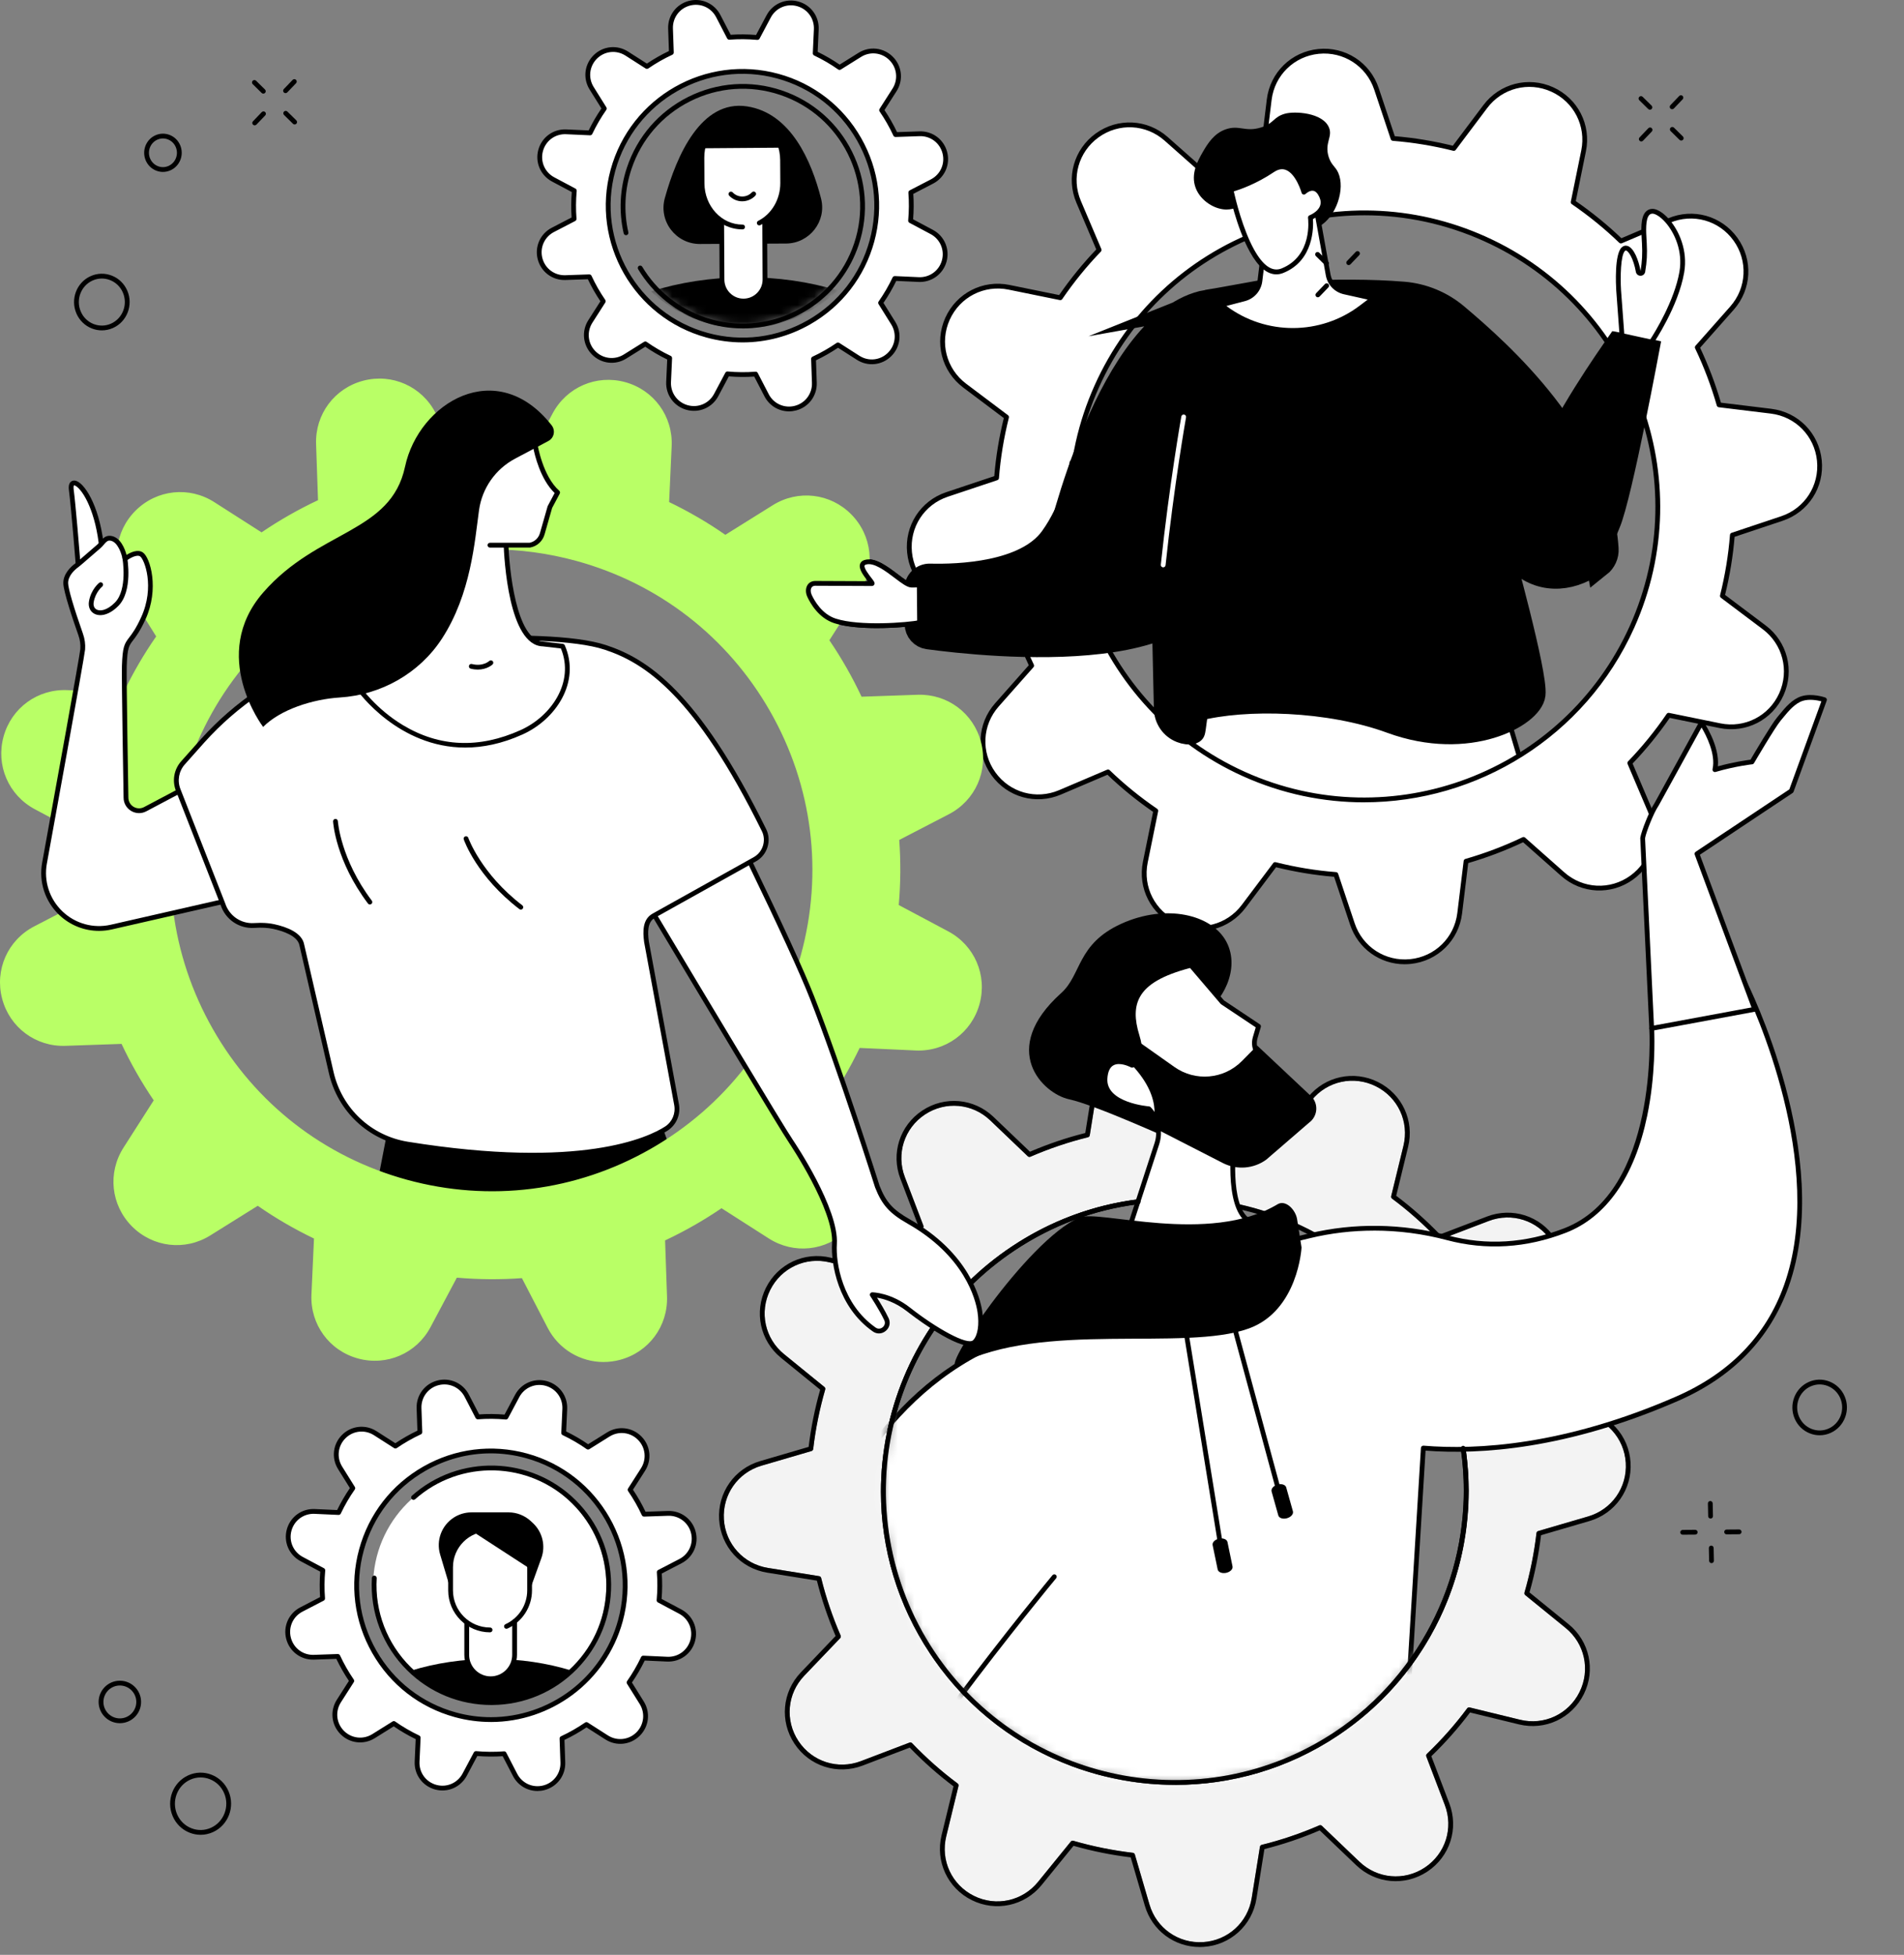 <svg width="228" height="234" viewBox="0 0 228 234" fill="none" xmlns="http://www.w3.org/2000/svg">
<rect x="0" y="0" width="228" height="234" fill="#808080" stroke="none"/>
<g clip-path="url(#clip0_931_497)">
<path d="M183.064 94.359L179.197 81.332L144.049 78.18L141.742 95.765C141.742 95.765 177.763 103.373 183.062 94.359H183.064Z" fill="white"/>
<path d="M167.754 99.07C156.21 99.07 142.596 96.239 141.683 96.047C141.536 96.016 141.438 95.877 141.457 95.728L143.764 78.143C143.784 77.99 143.925 77.882 144.074 77.895L179.222 81.047C179.339 81.057 179.438 81.138 179.471 81.25L183.338 94.278C183.361 94.354 183.351 94.436 183.31 94.504C181.266 97.981 174.908 99.069 167.754 99.069V99.07ZM142.061 95.537C145.305 96.195 177.638 102.499 182.752 94.319L178.977 81.599L144.298 78.489L142.061 95.537Z" fill="black"/>
<path d="M115.518 46.162L120.527 49.93C119.921 52.344 119.52 54.777 119.331 57.206L113.4 59.187C110.465 60.168 108.602 63.051 108.913 66.129C109.223 69.208 111.626 71.66 114.698 72.034L120.923 72.791C121.602 75.155 122.475 77.458 123.534 79.678L119.377 84.372C117.325 86.689 117.153 90.117 118.962 92.627C120.77 95.138 124.077 96.061 126.925 94.848L132.679 92.399C134.432 94.093 136.345 95.647 138.399 97.053L137.147 103.194C136.53 106.225 138.095 109.282 140.916 110.552C143.737 111.821 147.063 110.967 148.922 108.495L152.69 103.486C155.105 104.092 157.537 104.493 159.966 104.682L161.948 110.613C162.929 113.547 165.812 115.41 168.891 115.099C171.969 114.789 174.422 112.387 174.796 109.315L175.553 103.091C177.917 102.412 180.221 101.538 182.44 100.479L187.135 104.636C189.452 106.686 192.88 106.859 195.391 105.051C197.901 103.243 198.824 99.936 197.612 97.089L195.163 91.335C196.857 89.584 198.411 87.669 199.817 85.615L205.958 86.867C208.991 87.485 212.046 85.919 213.316 83.099C214.586 80.278 213.731 76.952 211.259 75.093L206.25 71.326C206.856 68.911 207.257 66.478 207.446 64.05L213.377 62.068C216.312 61.087 218.175 58.204 217.864 55.126C217.554 52.048 215.152 49.595 212.079 49.221L205.855 48.464C205.176 46.1 204.302 43.797 203.243 41.578L207.4 36.883C209.451 34.567 209.624 31.138 207.815 28.628C206.007 26.118 202.7 25.194 199.852 26.407L194.098 28.856C192.345 27.163 190.432 25.608 188.378 24.202L189.63 18.061C190.248 15.03 188.682 11.975 185.861 10.704C183.04 9.434 179.714 10.289 177.855 12.761L174.087 17.77C171.672 17.163 169.24 16.762 166.811 16.574L164.829 10.643C163.848 7.708 160.965 5.845 157.886 6.156C154.808 6.467 152.355 8.868 151.982 11.94L151.224 18.166C148.86 18.844 146.557 19.717 144.337 20.776L139.642 16.619C137.326 14.569 133.897 14.396 131.386 16.204C128.876 18.013 127.953 21.319 129.165 24.167L131.614 29.921C129.92 31.673 128.367 33.586 126.96 35.64L120.819 34.388C117.788 33.771 114.731 35.336 113.461 38.157C112.191 40.978 113.046 44.303 115.518 46.162ZM131.356 46.211C139.319 28.52 160.118 20.633 177.81 28.596C195.503 36.558 203.391 57.356 195.426 75.047C187.463 92.738 166.664 100.624 148.972 92.662C131.279 84.699 123.393 63.902 131.356 46.211Z" fill="white"/>
<path d="M168.208 115.423C165.256 115.423 162.631 113.561 161.677 110.705L159.755 104.954C157.451 104.764 155.115 104.381 152.806 103.812L149.152 108.669C147.198 111.267 143.763 112.15 140.798 110.815C137.833 109.48 136.216 106.324 136.866 103.139L138.08 97.184C136.124 95.833 134.287 94.339 132.617 92.739L127.037 95.115C124.047 96.388 120.631 95.434 118.73 92.797C116.83 90.159 117.008 86.617 119.163 84.183L123.195 79.63C122.195 77.514 121.357 75.303 120.701 73.054L114.664 72.319C111.436 71.925 108.955 69.392 108.628 66.159C108.302 62.924 110.226 59.945 113.31 58.916L119.062 56.994C119.25 54.69 119.635 52.353 120.204 50.044L115.346 46.392C112.748 44.438 111.865 41.003 113.199 38.038C114.534 35.073 117.689 33.457 120.875 34.107L126.831 35.32C128.181 33.364 129.675 31.528 131.276 29.858L128.901 24.279C127.627 21.288 128.581 17.871 131.219 15.971C133.855 14.071 137.398 14.249 139.832 16.404L144.386 20.435C146.504 19.435 148.714 18.597 150.962 17.941L151.697 11.905C152.09 8.677 154.624 6.196 157.857 5.869C161.091 5.542 164.07 7.467 165.101 10.551L167.023 16.302C169.329 16.492 171.666 16.877 173.973 17.445L177.626 12.587C179.58 9.989 183.016 9.107 185.979 10.441C188.944 11.776 190.56 14.932 189.91 18.117L188.697 24.072C190.652 25.422 192.487 26.916 194.159 28.517L199.739 26.142C202.73 24.869 206.147 25.822 208.047 28.46C209.948 31.097 209.769 34.639 207.614 37.073L203.583 41.626C204.583 43.744 205.421 45.955 206.077 48.201L212.113 48.936C215.339 49.33 217.821 51.863 218.149 55.096C218.475 58.331 216.55 61.309 213.467 62.339L207.715 64.261C207.525 66.566 207.142 68.902 206.572 71.211L211.43 74.863C214.028 76.817 214.911 80.252 213.578 83.217C212.243 86.18 209.087 87.798 205.901 87.148L199.946 85.935C198.594 87.892 197.099 89.728 195.5 91.397L197.876 96.976C199.15 99.967 198.196 103.384 195.558 105.283C192.92 107.183 189.377 107.004 186.944 104.85L182.391 100.819C180.274 101.819 178.063 102.657 175.815 103.312L175.08 109.349C174.686 112.576 172.153 115.057 168.919 115.385C168.68 115.409 168.443 115.42 168.207 115.42L168.208 115.423ZM152.69 103.2C152.713 103.2 152.736 103.203 152.76 103.209C155.161 103.812 157.594 104.212 159.989 104.396C160.104 104.405 160.203 104.482 160.239 104.591L162.221 110.522C163.166 113.349 165.894 115.115 168.863 114.815C171.829 114.516 174.153 112.24 174.513 109.282L175.271 103.058C175.285 102.943 175.365 102.849 175.476 102.817C177.818 102.145 180.121 101.272 182.318 100.223C182.421 100.173 182.546 100.191 182.631 100.267L187.326 104.424C189.558 106.401 192.807 106.563 195.224 104.822C197.643 103.079 198.517 99.948 197.35 97.204L194.901 91.45C194.856 91.345 194.878 91.221 194.958 91.138C196.628 89.411 198.183 87.5 199.581 85.456C199.646 85.36 199.762 85.313 199.876 85.337L206.018 86.589C208.939 87.185 211.833 85.701 213.057 82.984C214.281 80.266 213.471 77.116 211.089 75.325L206.08 71.557C205.987 71.489 205.946 71.37 205.974 71.258C206.576 68.859 206.975 66.426 207.161 64.029C207.17 63.915 207.246 63.816 207.356 63.78L213.287 61.798C216.115 60.853 217.88 58.122 217.581 55.156C217.281 52.19 215.005 49.867 212.047 49.507L205.822 48.749C205.708 48.735 205.613 48.655 205.582 48.544C204.909 46.203 204.037 43.902 202.987 41.702C202.937 41.598 202.955 41.474 203.032 41.389L207.189 36.693C209.164 34.462 209.327 31.214 207.586 28.796C205.844 26.377 202.711 25.504 199.969 26.67L194.214 29.119C194.108 29.164 193.985 29.142 193.902 29.062C192.172 27.391 190.261 25.835 188.22 24.439C188.125 24.374 188.078 24.258 188.102 24.145L189.354 18.004C189.949 15.083 188.466 12.189 185.748 10.966C183.029 9.742 179.88 10.552 178.088 12.934L174.321 17.942C174.252 18.034 174.135 18.076 174.021 18.048C171.623 17.446 169.19 17.047 166.792 16.86C166.677 16.851 166.578 16.775 166.542 16.665L164.561 10.734C163.616 7.907 160.884 6.143 157.918 6.441C154.953 6.74 152.63 9.016 152.27 11.975L151.512 18.2C151.498 18.314 151.418 18.409 151.307 18.441C148.966 19.113 146.663 19.985 144.465 21.035C144.362 21.084 144.237 21.067 144.151 20.99L139.457 16.833C137.225 14.858 133.976 14.694 131.559 16.436C129.14 18.178 128.265 21.31 129.433 24.053L131.882 29.807C131.927 29.913 131.905 30.036 131.825 30.119C130.154 31.847 128.599 33.759 127.202 35.802C127.137 35.897 127.022 35.944 126.907 35.92L120.766 34.668C117.845 34.072 114.951 35.556 113.727 38.274C112.503 40.992 113.313 44.141 115.695 45.933L120.705 49.7C120.798 49.769 120.838 49.888 120.81 49.999C120.208 52.4 119.808 54.833 119.623 57.228C119.614 57.343 119.538 57.442 119.428 57.478L113.497 59.46C110.669 60.405 108.904 63.135 109.203 66.101C109.503 69.067 111.779 71.39 114.737 71.751L120.963 72.509C121.078 72.523 121.172 72.603 121.204 72.714C121.876 75.056 122.749 77.358 123.798 79.555C123.848 79.66 123.83 79.783 123.754 79.869L119.596 84.563C117.621 86.794 117.457 90.042 119.199 92.46C120.941 94.879 124.073 95.752 126.817 94.586L132.571 92.137C132.677 92.092 132.801 92.114 132.883 92.194C134.612 93.864 136.523 95.42 138.566 96.817C138.662 96.882 138.709 96.998 138.685 97.111L137.433 103.253C136.838 106.173 138.321 109.068 141.039 110.29C143.757 111.514 146.906 110.704 148.698 108.323L152.466 103.314C152.521 103.241 152.606 103.199 152.695 103.199L152.69 103.2ZM163.338 96.042C158.484 96.042 153.559 95.041 148.854 92.923C131.045 84.908 123.079 63.899 131.094 46.092C134.977 37.466 141.986 30.868 150.833 27.513C159.679 24.159 169.301 24.451 177.928 28.332C195.736 36.347 203.703 57.356 195.688 75.163C189.789 88.265 176.854 96.039 163.339 96.04L163.338 96.042ZM163.404 25.769C159.233 25.769 155.053 26.528 151.034 28.051C142.331 31.351 135.436 37.842 131.616 46.328C123.731 63.847 131.568 84.514 149.088 92.399C166.61 100.284 187.278 92.448 195.163 74.928C203.048 57.409 195.211 36.742 177.691 28.857C173.122 26.8 168.268 25.769 163.404 25.769Z" fill="black"/>
<path d="M117.931 69.912C117.931 69.912 113.999 70.057 109.138 70.038C108.116 70.034 105.374 66.752 103.612 67.309C102.347 67.709 104.739 69.861 104.411 69.86C101.295 69.847 98.606 69.835 97.632 69.83C96.869 69.826 96.613 70.607 96.929 71.303C97.381 72.296 98.367 73.801 99.997 74.326C102.912 75.265 108.536 74.842 110.276 74.504C114.078 73.766 117.094 73.71 117.094 73.71L117.932 69.912H117.931Z" fill="white"/>
<path d="M105.028 75.187C103.183 75.187 101.273 75.038 99.909 74.599C98.008 73.986 97.009 72.172 96.667 71.421C96.446 70.933 96.459 70.396 96.702 70.02C96.903 69.711 97.243 69.54 97.633 69.543C98.556 69.548 101.018 69.559 103.925 69.57C103.912 69.554 103.899 69.539 103.888 69.522C103.429 68.932 102.801 68.124 102.987 67.528C103.038 67.363 103.173 67.144 103.526 67.034C104.741 66.65 106.267 67.804 107.492 68.731C108.123 69.207 108.836 69.749 109.139 69.75C113.938 69.768 117.88 69.625 117.92 69.624C118.009 69.62 118.093 69.658 118.15 69.727C118.208 69.795 118.229 69.886 118.21 69.973L117.372 73.771C117.344 73.901 117.229 73.994 117.097 73.996C117.066 73.996 114.059 74.061 110.329 74.784C109.373 74.97 107.249 75.186 105.026 75.186L105.028 75.187ZM97.625 70.117C97.425 70.117 97.276 70.189 97.183 70.332C97.047 70.542 97.049 70.876 97.19 71.183C97.5 71.865 98.403 73.51 100.085 74.052C102.952 74.975 108.568 74.543 110.22 74.222C113.412 73.601 116.086 73.459 116.86 73.429L117.569 70.211C116.478 70.246 113.099 70.341 109.135 70.325C108.641 70.322 107.98 69.823 107.145 69.19C106.024 68.341 104.629 67.287 103.697 67.581C103.555 67.626 103.539 67.68 103.532 67.7C103.436 68.009 104.069 68.823 104.339 69.171C104.672 69.601 104.798 69.761 104.694 69.973C104.642 70.08 104.532 70.146 104.409 70.146H104.407C101.292 70.133 98.602 70.122 97.629 70.117H97.624H97.625Z" fill="black"/>
<path d="M144.559 36.183C149.614 35.278 160.467 34.584 168.06 35.218C170.385 35.411 172.59 36.325 174.375 37.83C179.604 42.247 191.485 52.746 192.324 65.701C192.373 66.439 192.043 67.154 191.462 67.615L191.361 67.052C188.502 69.328 184.854 69.76 182.095 67.364L179.636 65.556C179.636 65.556 183.861 80.693 183.573 83.126C183.285 85.558 175.879 89.697 166.615 86.302C159.195 83.582 149.164 83.307 143.247 84.837C143.151 84.863 142.896 87.534 142.802 87.56C142.378 87.677 141.911 87.593 141.472 87.425C140.403 87.015 139.699 85.986 139.674 84.841L139.289 67.625L126.734 65.203C126.734 65.203 132.796 38.288 144.561 36.182L144.559 36.183Z" fill="black" stroke="black" stroke-width="3" stroke-miterlimit="10"/>
<path d="M198.915 40.86C198.773 41.568 195.474 59.479 193.977 63.086C192.446 66.774 191.038 71.367 184.369 68.827C174.409 65.035 192.03 41.238 193.067 39.642C193.103 39.589 198.918 40.843 198.915 40.861V40.86Z" fill="black"/>
<path d="M109.833 74.726L109.797 70.5C109.789 69.64 110.495 68.945 111.355 68.967C114.781 69.055 122.865 68.774 125.986 64.463C128.61 60.84 129.405 56.49 129.405 56.49C129.405 56.49 142.637 54.499 144.918 65.228C148.155 80.442 117.867 77.134 111.147 76.22C110.398 76.118 109.839 75.481 109.833 74.726Z" fill="black" stroke="black" stroke-width="3" stroke-miterlimit="10"/>
<path d="M194.23 40.173L193.828 34.749C193.828 34.749 193.575 30.599 194.389 29.824C194.987 29.254 195.836 30.597 196.172 32.486C196.228 32.799 196.671 32.8 196.725 32.489C196.934 31.257 196.976 30.363 196.907 29.099C196.834 27.738 196.576 25.34 197.854 25.288C199.133 25.234 202.093 28.562 201.39 32.588C200.687 36.614 197.755 40.94 197.755 40.94L194.231 40.175L194.23 40.173Z" fill="white"/>
<path d="M197.754 41.227C197.734 41.227 197.714 41.224 197.693 41.221L194.169 40.455C194.044 40.428 193.952 40.323 193.943 40.197L193.542 34.772C193.498 34.053 193.324 30.444 194.191 29.618C194.397 29.421 194.653 29.358 194.91 29.444C195.651 29.687 196.22 31.122 196.454 32.438C196.641 31.259 196.688 30.389 196.621 29.116L196.6 28.771C196.526 27.563 196.435 26.059 197.061 25.364C197.266 25.138 197.529 25.016 197.843 25.003C198.4 24.979 199.167 25.446 199.872 26.251C201.048 27.592 202.138 29.975 201.673 32.639C200.968 36.679 198.113 40.925 197.992 41.103C197.939 41.184 197.849 41.229 197.756 41.229L197.754 41.227ZM194.5 39.939L197.623 40.618C198.152 39.802 200.499 36.026 201.108 32.539C201.538 30.073 200.528 27.868 199.441 26.627C198.787 25.882 198.169 25.561 197.866 25.575C197.708 25.581 197.587 25.636 197.487 25.748C197.022 26.262 197.112 27.75 197.172 28.736L197.193 29.085C197.263 30.404 197.214 31.307 197.007 32.537C196.959 32.814 196.732 33.008 196.453 33.01H196.45C196.169 33.01 195.939 32.816 195.89 32.537C195.609 30.966 195.034 30.087 194.732 29.988C194.694 29.975 194.654 29.968 194.587 30.032C194.064 30.529 194.021 33.179 194.115 34.732L194.501 39.938L194.5 39.939Z" fill="black"/>
<path d="M148.922 24.973C148.101 24.599 147.676 25.221 146.45 25.053C145.15 24.875 143.718 23.91 143.181 22.502C142.533 20.8 143.467 19.178 144.056 18.155C144.642 17.138 145.388 16.005 146.682 15.516C148.37 14.878 149.075 15.858 151.007 15.257C152.578 14.767 152.463 14.011 153.862 13.614C155.027 13.283 158.386 13.471 159.139 15.257C159.615 16.39 158.587 17.079 159.099 18.758C159.407 19.765 159.891 19.889 160.244 20.667C161.12 22.597 160.022 25.989 157.932 27.125C155.096 28.667 150.34 25.616 148.922 24.973Z" fill="black"/>
<path d="M151.531 28.212L150.871 33.629C150.745 34.66 150.003 35.51 148.996 35.772L146.211 36.498L146.603 36.797C151.447 40.485 158.154 40.49 163.004 36.812L164.447 35.718L160.987 34.945C159.992 34.724 159.228 33.926 159.047 32.924L157.609 24.945L151.531 28.215V28.212Z" fill="white"/>
<path d="M154.813 39.842C151.855 39.842 148.896 38.902 146.429 37.024L146.037 36.725C145.949 36.658 145.908 36.548 145.93 36.441C145.951 36.332 146.033 36.247 146.138 36.219L148.924 35.493C149.822 35.259 150.474 34.514 150.586 33.593L151.246 28.176C151.257 28.084 151.312 28.003 151.395 27.959L157.473 24.689C157.553 24.646 157.65 24.644 157.734 24.684C157.817 24.724 157.875 24.802 157.892 24.892L159.33 32.871C159.49 33.762 160.165 34.465 161.049 34.663L164.51 35.436C164.619 35.46 164.703 35.545 164.728 35.655C164.75 35.764 164.71 35.876 164.621 35.944L163.178 37.038C160.714 38.906 157.763 39.841 154.813 39.841V39.842ZM146.854 36.625C151.572 40.163 158.127 40.149 162.831 36.582L163.781 35.861L160.924 35.223C159.815 34.975 158.967 34.092 158.766 32.973L157.398 25.382L151.799 28.393L151.157 33.662C151.015 34.818 150.196 35.754 149.07 36.048L146.856 36.625H146.854Z" fill="black"/>
<path d="M156.919 26.044C156.919 26.044 159.056 25.237 158.253 23.471C157.45 21.704 156.143 23.009 156.143 23.009C156.143 23.009 154.928 18.657 152.375 20.374C149.823 22.09 147.404 22.714 147.404 22.714C147.404 22.714 148.304 27.094 149.917 30.009C150.89 31.767 152.125 32.992 153.579 32.401C157.559 30.784 156.917 26.045 156.917 26.045L156.919 26.044Z" fill="white"/>
<path d="M152.831 32.84C151.722 32.84 150.661 31.939 149.669 30.146C148.051 27.227 147.162 22.95 147.125 22.769C147.094 22.62 147.186 22.472 147.334 22.434C147.358 22.428 149.739 21.8 152.216 20.134C152.887 19.682 153.543 19.57 154.163 19.799C155.336 20.231 156.023 21.791 156.29 22.535C156.555 22.368 156.946 22.2 157.369 22.277C157.844 22.364 158.229 22.726 158.514 23.352C158.762 23.9 158.788 24.423 158.587 24.909C158.29 25.627 157.575 26.05 157.223 26.223C157.29 27.199 157.328 31.187 153.689 32.666C153.4 32.783 153.115 32.842 152.832 32.842L152.831 32.84ZM147.743 22.914C147.963 23.894 148.818 27.429 150.169 29.868C151.252 31.822 152.361 32.583 153.472 32.132C157.195 30.621 156.657 26.265 156.633 26.08C156.615 25.948 156.691 25.822 156.815 25.773C156.824 25.77 157.76 25.407 158.056 24.686C158.194 24.35 158.173 23.99 157.991 23.588C157.788 23.142 157.544 22.891 157.265 22.84C156.809 22.759 156.349 23.206 156.344 23.21C156.271 23.282 156.167 23.31 156.069 23.284C155.971 23.258 155.893 23.182 155.865 23.084C155.859 23.061 155.21 20.795 153.962 20.335C153.518 20.172 153.051 20.261 152.534 20.609C150.433 22.023 148.446 22.7 147.741 22.913L147.743 22.914Z" fill="black"/>
<path d="M139.289 67.914C139.279 67.914 139.268 67.914 139.258 67.912C139.1 67.896 138.987 67.754 139.004 67.597C140.016 58.024 141.446 49.935 141.462 49.855C141.49 49.699 141.639 49.595 141.794 49.623C141.951 49.651 142.054 49.8 142.026 49.955C142.012 50.035 140.584 58.107 139.574 67.658C139.559 67.805 139.434 67.915 139.289 67.915V67.914Z" fill="white"/>
<path d="M36.12 186.622L38.652 187.97C38.549 189.104 38.541 190.232 38.627 191.343L36.087 192.66C34.83 193.312 34.191 194.748 34.55 196.117C34.91 197.486 36.169 198.424 37.584 198.376L40.453 198.277C40.926 199.297 41.486 200.276 42.121 201.205L40.575 203.622C39.812 204.814 39.978 206.377 40.974 207.383C41.97 208.389 43.53 208.572 44.731 207.822L47.158 206.307C48.071 206.947 49.046 207.515 50.074 208.004L49.944 210.868C49.88 212.282 50.804 213.553 52.169 213.926C53.535 214.301 54.978 213.678 55.642 212.429L56.99 209.897C58.125 209.999 59.252 210.008 60.364 209.921L61.681 212.462C62.333 213.719 63.768 214.357 65.138 213.998C66.507 213.638 67.445 212.379 67.397 210.964L67.298 208.097C68.318 207.623 69.297 207.064 70.226 206.429L72.643 207.975C73.835 208.738 75.398 208.572 76.404 207.576C77.411 206.58 77.594 205.02 76.844 203.819L75.328 201.392C75.969 200.48 76.537 199.504 77.026 198.477L79.89 198.607C81.304 198.67 82.575 197.747 82.948 196.382C83.323 195.016 82.7 193.573 81.451 192.909L78.919 191.561C79.022 190.426 79.029 189.299 78.943 188.187L81.484 186.871C82.741 186.219 83.379 184.783 83.02 183.414C82.661 182.045 81.401 181.106 79.986 181.155L77.119 181.254C76.645 180.234 76.086 179.255 75.451 178.326L76.997 175.909C77.76 174.717 77.594 173.154 76.598 172.148C75.602 171.142 74.042 170.959 72.841 171.709L70.413 173.224C69.501 172.584 68.525 172.016 67.498 171.527L67.628 168.661C67.691 167.247 66.768 165.976 65.403 165.603C64.037 165.229 62.594 165.852 61.929 167.101L60.582 169.633C59.447 169.53 58.318 169.522 57.208 169.609L55.891 167.068C55.239 165.811 53.803 165.173 52.434 165.532C51.065 165.891 50.126 167.151 50.175 168.566L50.274 171.434C49.254 171.907 48.274 172.467 47.346 173.102L44.928 171.556C43.736 170.793 42.173 170.959 41.167 171.955C40.161 172.951 39.978 174.511 40.728 175.712L42.243 178.139C41.603 179.051 41.035 180.026 40.546 181.054L37.681 180.924C36.267 180.861 34.996 181.784 34.623 183.149C34.249 184.514 34.871 185.957 36.121 186.622H36.12ZM43.282 185.521C45.626 176.958 54.468 171.919 63.03 174.262C71.593 176.607 76.632 185.448 74.288 194.009C71.943 202.571 63.101 207.611 54.539 205.266C45.977 202.921 40.937 194.08 43.282 185.519V185.521Z" fill="white"/>
<path d="M64.359 214.386C63.145 214.386 62.01 213.719 61.427 212.595L60.196 210.222C59.199 210.291 58.178 210.283 57.154 210.2L55.895 212.565C55.162 213.943 53.599 214.617 52.093 214.204C50.588 213.792 49.586 212.415 49.657 210.856L49.779 208.18C48.857 207.731 47.974 207.218 47.15 206.65L44.883 208.064C43.559 208.891 41.868 208.694 40.77 207.583C39.672 206.474 39.494 204.78 40.335 203.466L41.779 201.208C41.215 200.368 40.711 199.482 40.275 198.569L37.596 198.662C36.034 198.715 34.671 197.699 34.275 196.19C33.879 194.681 34.57 193.124 35.956 192.406L38.329 191.176C38.26 190.178 38.268 189.157 38.35 188.133L35.987 186.875C34.608 186.141 33.935 184.579 34.346 183.073C34.759 181.568 36.132 180.566 37.694 180.637L40.37 180.758C40.82 179.836 41.335 178.953 41.901 178.129L40.486 175.862C39.66 174.539 39.857 172.848 40.968 171.75C42.077 170.652 43.771 170.474 45.086 171.314L47.344 172.759C48.183 172.194 49.07 171.689 49.983 171.255L49.89 168.576C49.836 167.016 50.853 165.651 52.363 165.255C53.873 164.86 55.429 165.55 56.147 166.936L57.378 169.309C58.376 169.24 59.398 169.247 60.42 169.33L61.679 166.965C62.413 165.587 63.975 164.913 65.481 165.325C66.986 165.737 67.987 167.114 67.917 168.673L67.796 171.349C68.719 171.798 69.601 172.312 70.425 172.88L72.692 171.465C74.017 170.638 75.707 170.836 76.805 171.946C77.903 173.055 78.082 174.749 77.241 176.064L75.796 178.322C76.361 179.162 76.866 180.047 77.3 180.96L79.979 180.867C81.539 180.814 82.905 181.83 83.301 183.341C83.697 184.85 83.005 186.406 81.619 187.124L79.247 188.355C79.315 189.353 79.308 190.375 79.225 191.397L81.59 192.656C82.968 193.389 83.642 194.952 83.229 196.457C82.817 197.963 81.444 198.962 79.881 198.894L77.205 198.773C76.755 199.695 76.241 200.578 75.674 201.401L77.089 203.668C77.916 204.991 77.718 206.683 76.608 207.78C75.498 208.878 73.805 209.058 72.49 208.216L70.232 206.772C69.392 207.336 68.506 207.842 67.593 208.276L67.686 210.954C67.739 212.514 66.723 213.88 65.213 214.276C64.929 214.35 64.643 214.386 64.361 214.386H64.359ZM60.364 209.636C60.471 209.636 60.57 209.696 60.619 209.791L61.936 212.332C62.531 213.478 63.816 214.049 65.066 213.723C66.314 213.396 67.154 212.266 67.11 210.977L67.01 208.11C67.007 207.996 67.072 207.889 67.176 207.84C68.18 207.374 69.15 206.82 70.062 206.195C70.156 206.13 70.281 206.127 70.379 206.19L72.797 207.736C73.885 208.431 75.284 208.284 76.203 207.376C77.12 206.467 77.284 205.069 76.6 203.975L75.084 201.548C75.023 201.45 75.027 201.325 75.093 201.231C75.721 200.338 76.284 199.371 76.767 198.356C76.816 198.252 76.922 198.188 77.039 198.193L79.905 198.323C81.189 198.382 82.333 197.554 82.674 196.308C83.015 195.064 82.457 193.77 81.318 193.164L78.785 191.816C78.684 191.762 78.624 191.652 78.634 191.537C78.735 190.418 78.743 189.3 78.658 188.212C78.649 188.097 78.71 187.988 78.812 187.934L81.353 186.618C82.499 186.024 83.07 184.737 82.744 183.488C82.417 182.24 81.279 181.396 79.998 181.443L77.131 181.542C77.014 181.545 76.909 181.481 76.861 181.377C76.395 180.375 75.841 179.404 75.215 178.491C75.15 178.395 75.148 178.272 75.21 178.174L76.757 175.757C77.452 174.669 77.304 173.269 76.396 172.352C75.488 171.435 74.09 171.271 72.995 171.955L70.568 173.471C70.47 173.532 70.345 173.528 70.251 173.462C69.358 172.834 68.391 172.271 67.377 171.788C67.273 171.738 67.209 171.632 67.214 171.516L67.344 168.65C67.403 167.361 66.574 166.223 65.329 165.881C64.085 165.54 62.791 166.098 62.185 167.238L60.837 169.77C60.782 169.871 60.673 169.931 60.558 169.92C59.44 169.819 58.322 169.81 57.233 169.896C57.118 169.905 57.008 169.843 56.956 169.742L55.639 167.201C55.046 166.055 53.759 165.484 52.51 165.81C51.262 166.137 50.421 167.267 50.466 168.556L50.565 171.424C50.569 171.539 50.504 171.646 50.399 171.694C49.397 172.16 48.425 172.714 47.513 173.339C47.418 173.404 47.293 173.407 47.196 173.344L44.779 171.798C43.691 171.103 42.291 171.251 41.373 172.159C40.456 173.067 40.291 174.465 40.975 175.559L42.491 177.987C42.552 178.085 42.548 178.209 42.482 178.304C41.854 179.197 41.291 180.163 40.809 181.178C40.759 181.283 40.651 181.346 40.536 181.341L37.672 181.211C36.379 181.153 35.244 181.981 34.903 183.226C34.561 184.47 35.119 185.764 36.259 186.371L38.791 187.718C38.893 187.773 38.953 187.882 38.943 187.997C38.842 189.116 38.833 190.235 38.919 191.322C38.927 191.437 38.866 191.546 38.764 191.6L36.224 192.917C35.077 193.51 34.507 194.798 34.833 196.046C35.16 197.294 36.288 198.137 37.579 198.091L40.446 197.992C40.564 197.988 40.667 198.053 40.716 198.157C41.182 199.161 41.736 200.133 42.361 201.043C42.426 201.139 42.429 201.264 42.366 201.36L40.82 203.778C40.125 204.865 40.272 206.265 41.181 207.183C42.089 208.1 43.487 208.264 44.581 207.581L47.009 206.065C47.107 206.004 47.232 206.008 47.326 206.074C48.219 206.702 49.185 207.265 50.201 207.747C50.305 207.797 50.369 207.904 50.364 208.02L50.234 210.885C50.175 212.174 51.003 213.313 52.249 213.654C53.493 213.996 54.786 213.438 55.393 212.298L56.741 209.766C56.796 209.664 56.905 209.604 57.02 209.616C58.139 209.716 59.258 209.725 60.345 209.64C60.353 209.64 60.361 209.64 60.368 209.64L60.364 209.636ZM58.781 206.127C57.355 206.127 55.905 205.939 54.465 205.545C50.25 204.392 46.736 201.665 44.572 197.868C42.408 194.072 41.852 189.66 43.006 185.446C44.16 181.232 46.887 177.718 50.683 175.554C54.48 173.39 58.892 172.834 63.107 173.988C71.808 176.37 76.949 185.387 74.566 194.087C72.578 201.346 65.97 206.129 58.781 206.129V206.127ZM58.761 173.972C56.054 173.972 53.382 174.675 50.967 176.051C47.304 178.139 44.673 181.53 43.56 185.596C42.447 189.663 42.983 193.92 45.072 197.583C47.16 201.246 50.551 203.877 54.618 204.99C56.007 205.371 57.407 205.552 58.783 205.552C65.72 205.552 72.096 200.939 74.014 193.933C76.313 185.538 71.352 176.837 62.956 174.538C61.571 174.158 60.162 173.97 58.762 173.97L58.761 173.972Z" fill="black"/>
<path d="M72.612 189.824C72.612 182.105 66.359 175.847 58.645 175.847C50.93 175.847 44.678 182.105 44.678 189.824C44.678 197.543 50.93 203.802 58.645 203.802C66.359 203.802 72.612 197.543 72.612 189.824Z" fill="white"/>
<path d="M68.479 199.987C65.963 202.361 62.574 203.819 58.841 203.819C55.108 203.819 51.72 202.361 49.203 199.987C52.113 199.085 55.383 198.578 58.841 198.578C62.299 198.578 65.568 199.085 68.479 199.987Z" fill="black"/>
<path d="M54.339 181.658C54.972 181.251 55.71 181.034 56.462 181.034H60.895C61.885 181.034 62.837 181.409 63.563 182.082L63.806 182.308C64.958 183.378 65.36 185.031 64.827 186.511L63.37 190.555L54.025 190.497L52.705 186.078C52.206 184.405 52.872 182.604 54.339 181.66V181.658Z" fill="black"/>
<path d="M56.649 183.422C56.669 183.413 56.71 183.396 56.71 183.396L63.417 187.751V190.378C63.417 191.881 62.714 193.219 61.621 194.086V198.089C61.621 199.672 60.339 200.954 58.755 200.954C57.172 200.954 55.89 199.672 55.89 198.089V194.189C54.718 193.328 53.955 191.945 53.955 190.378V187.592C53.955 185.736 55.061 184.138 56.649 183.422Z" fill="white"/>
<path d="M58.688 195.396C55.922 195.396 53.67 193.145 53.67 190.378V187.591C53.67 184.912 55.85 182.731 58.529 182.731H63.419C63.577 182.731 63.705 182.86 63.705 183.018V190.377C63.705 192.339 62.551 194.132 60.764 194.946C60.619 195.011 60.45 194.949 60.385 194.804C60.319 194.66 60.382 194.489 60.527 194.424C62.111 193.703 63.132 192.115 63.132 190.377V183.305H58.529C56.165 183.305 54.243 185.228 54.243 187.59V190.377C54.243 192.827 56.236 194.82 58.687 194.82C58.845 194.82 58.974 194.949 58.974 195.107C58.974 195.265 58.845 195.393 58.687 195.393L58.688 195.396Z" fill="black"/>
<path d="M58.842 204.094C55.05 204.094 51.479 202.63 48.777 199.964C45.827 197.054 44.281 193.012 44.537 188.873C44.547 188.715 44.68 188.593 44.842 188.604C44.999 188.614 45.12 188.749 45.11 188.908C44.866 192.882 46.35 196.764 49.181 199.557C51.775 202.115 55.203 203.521 58.843 203.521C58.875 203.521 58.907 203.521 58.94 203.521C62.616 203.496 66.062 202.041 68.643 199.424C71.224 196.807 72.632 193.342 72.608 189.666C72.582 185.991 71.127 182.544 68.51 179.963C63.364 174.886 55.106 174.669 49.709 179.467C49.591 179.573 49.41 179.562 49.304 179.443C49.199 179.325 49.21 179.144 49.329 179.038C54.949 174.039 63.552 174.266 68.913 179.554C71.638 182.242 73.154 185.833 73.181 189.661C73.206 193.489 71.74 197.1 69.05 199.825C66.361 202.551 62.771 204.066 58.942 204.093C58.909 204.093 58.875 204.093 58.842 204.093V204.094Z" fill="black"/>
<path d="M58.756 201.24C57.017 201.24 55.603 199.827 55.603 198.088V194.288C55.603 194.13 55.732 194.001 55.89 194.001C56.048 194.001 56.177 194.13 56.177 194.288V198.088C56.177 199.51 57.333 200.667 58.756 200.667C60.178 200.667 61.335 199.511 61.335 198.088V194.085C61.335 193.927 61.464 193.799 61.622 193.799C61.779 193.799 61.908 193.927 61.908 194.085V198.088C61.908 199.827 60.494 201.24 58.756 201.24Z" fill="black"/>
<path d="M194.682 175.094C194.866 178.048 193.012 180.692 190.172 181.523L184.192 183.272C184.082 183.304 184.002 183.399 183.988 183.514C183.708 185.917 183.224 188.314 182.55 190.638C182.518 190.749 182.555 190.867 182.644 190.94L187.478 194.87C189.774 196.737 190.458 199.893 189.141 202.545C187.826 205.196 184.897 206.558 182.022 205.857L175.986 204.386C175.875 204.358 175.756 204.402 175.688 204.493C174.264 206.409 172.641 208.243 170.864 209.943C170.781 210.023 170.753 210.144 170.795 210.252L173.014 216.07C174.069 218.835 173.084 221.911 170.618 223.549C168.153 225.186 164.935 224.901 162.796 222.857L158.293 218.556C158.209 218.476 158.086 218.454 157.981 218.5C155.724 219.478 153.406 220.263 151.088 220.832C150.976 220.859 150.891 220.95 150.873 221.065L149.888 227.199C149.418 230.12 147.028 232.292 144.074 232.476C141.114 232.662 138.475 230.808 137.645 227.967L135.896 221.988C135.863 221.878 135.768 221.797 135.654 221.785C133.249 221.503 130.852 221.019 128.529 220.347C128.502 220.339 128.475 220.335 128.449 220.335C128.363 220.335 128.282 220.372 128.226 220.441L124.297 225.273C122.428 227.569 119.272 228.254 116.62 226.938C113.97 225.621 112.607 222.693 113.309 219.817L114.78 213.782C114.806 213.669 114.764 213.552 114.671 213.484C112.756 212.061 110.923 210.438 109.221 208.662C109.142 208.578 109.02 208.551 108.912 208.592L103.095 210.81C100.329 211.866 97.254 210.88 95.616 208.415C93.978 205.949 94.262 202.732 96.308 200.592L100.609 196.092C100.689 196.008 100.711 195.884 100.665 195.778C99.687 193.523 98.902 191.204 98.333 188.886C98.305 188.774 98.213 188.69 98.1 188.671L91.966 187.686C89.043 187.217 86.872 184.827 86.686 181.872C86.502 178.918 88.356 176.275 91.197 175.443L97.175 173.695C97.286 173.663 97.366 173.567 97.38 173.453C97.66 171.051 98.144 168.654 98.818 166.328C98.85 166.218 98.813 166.099 98.724 166.027L93.89 162.096C91.594 160.228 90.91 157.072 92.227 154.422C93.543 151.77 96.471 150.409 99.347 151.109L105.383 152.58C105.495 152.607 105.612 152.565 105.681 152.472C107.106 150.555 108.729 148.721 110.503 147.024C110.587 146.943 110.614 146.821 110.573 146.714L108.354 140.896C107.299 138.132 108.284 135.056 110.75 133.418C113.216 131.78 116.433 132.066 118.574 134.11L123.075 138.41C123.159 138.491 123.281 138.512 123.387 138.466C125.64 137.49 127.961 136.705 130.28 136.135C130.392 136.108 130.478 136.016 130.495 135.902L131.48 129.768C131.95 126.845 134.341 124.675 137.294 124.49C140.253 124.304 142.893 126.159 143.724 129L145.472 134.978C145.504 135.089 145.6 135.169 145.714 135.183C148.118 135.463 150.515 135.946 152.839 136.62C152.95 136.652 153.069 136.615 153.141 136.526L157.073 131.694C158.94 129.396 162.096 128.712 164.748 130.029C167.399 131.346 168.761 134.274 168.06 137.15L166.59 143.185C166.562 143.297 166.604 143.414 166.697 143.483C168.614 144.907 170.446 146.529 172.147 148.305C172.227 148.389 172.348 148.416 172.456 148.375L178.273 146.155C181.038 145.101 184.114 146.085 185.752 148.552C187.39 151.018 187.106 154.233 185.061 156.374L180.759 160.875C180.679 160.959 180.657 161.081 180.703 161.188C181.681 163.442 182.466 165.762 183.035 168.081C183.063 168.193 183.155 168.277 183.268 168.295L189.402 169.279C192.325 169.749 194.496 172.14 194.682 175.094ZM175.858 178.43C175.858 171.746 173.961 164.991 169.992 159.018C164.793 151.191 156.856 145.856 147.644 143.996C138.43 142.138 129.046 143.977 121.218 149.177C113.389 154.376 108.053 162.313 106.195 171.525C105.723 173.868 105.488 176.223 105.488 178.56C105.49 185.41 107.498 192.112 111.375 197.949C118.142 208.136 129.336 213.654 140.738 213.654C147.421 213.654 154.178 211.757 160.15 207.789C170.338 201.024 175.858 189.83 175.858 178.43Z" fill="#F3F3F3"/>
<path d="M185.992 148.393L186.232 148.235C188.019 150.925 187.708 154.435 185.477 156.77L181.307 161.135C182.236 163.304 182.989 165.53 183.548 167.759L189.494 168.714C192.684 169.226 195.052 171.834 195.255 175.057C195.457 178.282 193.433 181.167 190.333 182.074L184.537 183.769C184.256 186.078 183.793 188.379 183.155 190.615L187.841 194.426C190.346 196.464 191.093 199.907 189.657 202.8C188.22 205.693 185.024 207.179 181.886 206.414L176.035 204.989C174.657 206.825 173.099 208.585 171.399 210.226L173.551 215.865C174.703 218.883 173.626 222.239 170.936 224.026C168.245 225.813 164.735 225.503 162.4 223.271L158.034 219.101C155.865 220.031 153.638 220.785 151.41 221.343L150.456 227.289C149.943 230.478 147.334 232.847 144.111 233.049C143.963 233.058 143.815 233.063 143.667 233.063C140.625 233.063 137.96 231.086 137.094 228.127L135.399 222.331C133.09 222.052 130.788 221.587 128.553 220.949L124.742 225.635C122.704 228.141 119.259 228.887 116.366 227.451C113.474 226.014 111.987 222.82 112.752 219.682L114.178 213.83C112.342 212.453 110.58 210.894 108.94 209.195L103.3 211.346C100.282 212.498 96.926 211.423 95.139 208.732C93.351 206.042 93.662 202.532 95.893 200.196L100.063 195.832C99.134 193.662 98.38 191.436 97.822 189.208L91.875 188.253C88.686 187.741 86.318 185.131 86.115 181.908C85.913 178.685 87.937 175.8 91.037 174.893L96.833 173.198C97.114 170.89 97.577 168.589 98.215 166.351L93.529 162.541C91.023 160.503 90.277 157.059 91.713 154.167C93.15 151.274 96.346 149.787 99.484 150.551L105.335 151.978C106.714 150.14 108.272 148.379 109.97 146.741L107.819 141.102C106.667 138.083 107.742 134.727 110.434 132.94C113.124 131.154 116.635 131.463 118.97 133.696L123.335 137.865C125.504 136.936 127.73 136.182 129.96 135.624L130.914 129.678C131.426 126.489 134.036 124.12 137.26 123.917C140.478 123.715 143.368 125.738 144.275 128.838L145.971 134.636C148.279 134.915 150.581 135.379 152.817 136.017L156.628 131.331C158.666 128.826 162.111 128.079 165.002 129.515C167.896 130.952 169.384 134.147 168.618 137.285L167.192 143.137C169.03 144.515 170.79 146.072 172.43 147.771L178.07 145.62C181.089 144.469 184.445 145.544 186.231 148.234L185.992 148.393ZM185.753 148.552C184.115 146.085 181.039 145.101 178.274 146.155L172.457 148.375C172.349 148.416 172.228 148.389 172.148 148.305C170.447 146.529 168.615 144.907 166.698 143.483C166.605 143.414 166.563 143.297 166.591 143.185L168.061 137.15C168.762 134.274 167.4 131.346 164.749 130.029C162.097 128.712 158.941 129.396 157.074 131.694L153.142 136.526C153.069 136.615 152.951 136.652 152.84 136.62C150.516 135.946 148.119 135.463 145.715 135.183C145.601 135.169 145.505 135.089 145.473 134.978L143.725 129C142.894 126.159 140.254 124.304 137.295 124.49C134.342 124.675 131.951 126.845 131.481 129.768L130.496 135.902C130.479 136.016 130.393 136.108 130.281 136.135C127.962 136.705 125.641 137.49 123.388 138.466C123.282 138.512 123.16 138.491 123.076 138.41L118.575 134.11C116.434 132.066 113.217 131.78 110.751 133.418C108.285 135.056 107.3 138.132 108.355 140.896L110.574 146.714C110.614 146.821 110.588 146.943 110.504 147.024C108.729 148.721 107.107 150.555 105.682 152.472C105.613 152.565 105.496 152.607 105.383 152.58L99.348 151.109C96.472 150.409 93.543 151.77 92.228 154.422C90.911 157.072 91.595 160.228 93.891 162.096L98.725 166.027C98.814 166.099 98.851 166.218 98.819 166.328C98.145 168.654 97.661 171.051 97.381 173.453C97.367 173.567 97.287 173.663 97.176 173.695L91.197 175.443C88.357 176.275 86.503 178.918 86.687 181.872C86.873 184.827 89.044 187.217 91.967 187.686L98.101 188.671C98.214 188.69 98.306 188.774 98.334 188.886C98.903 191.204 99.688 193.523 100.666 195.778C100.712 195.884 100.69 196.008 100.61 196.092L96.309 200.592C94.263 202.732 93.979 205.949 95.617 208.415C97.255 210.88 100.33 211.866 103.096 210.81L108.913 208.592C109.021 208.551 109.143 208.578 109.222 208.662C110.924 210.438 112.757 212.061 114.672 213.484C114.765 213.552 114.807 213.669 114.781 213.782L113.31 219.817C112.608 222.693 113.971 225.621 116.621 226.938C119.273 228.254 122.429 227.569 124.297 225.273L128.227 220.441C128.283 220.372 128.364 220.335 128.45 220.335C128.476 220.335 128.503 220.339 128.53 220.347C130.853 221.019 133.25 221.503 135.655 221.785C135.769 221.797 135.864 221.878 135.897 221.988L137.645 227.967C138.476 230.808 141.115 232.662 144.075 232.476C147.029 232.292 149.419 230.12 149.889 227.199L150.874 221.065C150.892 220.95 150.977 220.859 151.089 220.832C153.407 220.263 155.725 219.478 157.982 218.5C158.086 218.454 158.21 218.476 158.294 218.556L162.796 222.857C164.936 224.901 168.154 225.186 170.619 223.549C173.085 221.911 174.07 218.835 173.015 216.07L170.796 210.252C170.754 210.144 170.782 210.023 170.865 209.943C172.642 208.243 174.265 206.409 175.689 204.493C175.757 204.402 175.876 204.358 175.987 204.386L182.022 205.857C184.898 206.558 187.827 205.196 189.142 202.545C190.459 199.893 189.775 196.737 187.479 194.87L182.645 190.94C182.556 190.867 182.519 190.749 182.551 190.638C183.225 188.314 183.709 185.917 183.989 183.514C184.003 183.399 184.083 183.304 184.193 183.272L190.173 181.523C193.013 180.692 194.867 178.048 194.683 175.094C194.497 172.14 192.326 169.749 189.403 169.279L183.269 168.295C183.156 168.277 183.064 168.193 183.036 168.081C182.467 165.762 181.682 163.442 180.704 161.188C180.658 161.081 180.68 160.959 180.76 160.875L185.061 156.374C187.107 154.233 187.391 151.018 185.753 148.552Z" fill="black"/>
<path d="M169.992 159.018C173.961 164.991 175.858 171.746 175.858 178.429C175.858 189.829 170.338 201.024 160.15 207.789C154.178 211.756 147.421 213.654 140.738 213.654C129.336 213.654 118.142 208.135 111.375 197.948C107.498 192.111 105.49 185.41 105.488 178.559C105.488 176.222 105.723 173.867 106.195 171.524C108.053 162.312 113.389 154.375 121.218 149.177C129.046 143.977 138.43 142.138 147.644 143.996C156.856 145.855 164.793 151.19 169.992 159.018ZM175.284 178.431C175.284 171.855 173.418 165.211 169.514 159.335C164.399 151.635 156.592 146.388 147.529 144.559C138.469 142.73 129.236 144.54 121.535 149.654C113.835 154.769 108.586 162.576 106.757 171.637C106.292 173.943 106.063 176.259 106.063 178.558C106.063 185.296 108.039 191.888 111.854 197.631C122.413 213.526 143.936 217.869 159.833 207.311C169.854 200.656 175.284 189.643 175.284 178.431Z" fill="black"/>
<mask id="mask0_931_497" style="mask-type:luminance" maskUnits="userSpaceOnUse" x="84" y="75" width="145" height="139">
<path d="M196.396 77.864L110.195 101.605L84.861 143.987L107.255 168.474C104.389 178.061 105.646 188.804 111.616 197.79C122.279 213.844 143.939 218.215 159.994 207.551C169.681 201.117 175.112 190.681 175.555 179.888L208.825 173.706L228.002 133.116L223.093 75.036L196.397 77.862L196.396 77.864Z" fill="white"/>
</mask>
<g mask="url(#mask0_931_497)">
<path d="M140.536 136.526C140.536 136.526 131.169 132.262 128.027 131.589C124.885 130.915 119.514 125.667 127.081 118.867C129.533 116.664 128.947 112.995 134.273 110.576C139.6 108.158 145.112 109.445 146.857 112.731C148.602 116.017 146.297 120.124 143.961 121.342C141.625 122.559 140.537 136.526 140.537 136.526H140.536Z" fill="black"/>
<path d="M136.352 143.584L133.807 151.382C133.807 151.382 151.278 150.329 150.609 147.74C150.419 147.006 149.974 146.473 149.43 146.087C146.745 144.176 147.838 136.252 147.838 136.252L152.485 132.316C153.337 131.594 153.504 130.344 152.872 129.425L150.607 126.126C150.224 125.57 150.112 124.87 150.303 124.222L150.705 122.857L146.378 119.97L142.604 115.548C136.581 117.094 134.751 119.484 136.166 124.029C137.073 126.942 135.571 127.514 135.571 127.514C135.571 127.514 132.535 125.843 132.321 129.086C132.107 132.328 137.581 132.724 137.581 132.724C138.643 133.839 139.007 135.446 138.53 136.909L136.352 143.584Z" fill="white"/>
<path d="M133.808 151.669C133.72 151.669 133.636 151.628 133.581 151.557C133.523 151.482 133.506 151.382 133.535 151.292L136.08 143.494L138.258 136.819C138.692 135.488 138.382 134.035 137.447 133C136.615 132.921 131.821 132.321 132.036 129.066C132.104 128.04 132.449 127.351 133.062 127.015C133.972 126.517 135.161 126.996 135.568 127.19C135.846 127.002 136.571 126.284 135.894 124.111C135.24 122.009 135.278 120.348 136.013 119.032C136.941 117.368 139.013 116.172 142.535 115.268C142.642 115.241 142.754 115.275 142.824 115.359L146.571 119.752L150.865 122.617C150.969 122.687 151.016 122.816 150.981 122.937L150.58 124.302C150.413 124.87 150.51 125.475 150.845 125.962L153.11 129.26C153.829 130.306 153.64 131.713 152.672 132.533L148.11 136.399C147.994 137.342 147.248 144.18 149.598 145.852C150.266 146.327 150.699 146.939 150.888 147.667C150.955 147.93 150.898 148.195 150.722 148.437C149.084 150.687 135.382 151.575 133.825 151.669C133.818 151.669 133.813 151.669 133.807 151.669H133.808ZM133.993 127.369C133.762 127.369 133.534 127.411 133.334 127.521C132.905 127.756 132.66 128.289 132.607 129.105C132.413 132.025 137.549 132.435 137.601 132.439C137.672 132.444 137.739 132.476 137.788 132.527C138.924 133.719 139.313 135.433 138.802 136.999L134.212 151.069C138.647 150.779 149.047 149.762 150.259 148.099C150.355 147.967 150.349 147.875 150.333 147.811C150.18 147.216 149.821 146.715 149.265 146.32C146.471 144.332 147.51 136.543 147.556 136.213C147.565 136.143 147.601 136.079 147.654 136.033L152.302 132.097C153.044 131.467 153.188 130.389 152.638 129.586L150.372 126.288C149.939 125.657 149.814 124.875 150.029 124.142L150.372 122.979L146.221 120.209C146.199 120.195 146.179 120.177 146.163 120.157L142.506 115.871C139.252 116.727 137.346 117.824 136.515 119.315C135.852 120.502 135.829 121.973 136.443 123.945C137.42 127.079 135.748 127.756 135.676 127.784C135.597 127.814 135.51 127.809 135.436 127.768C135.427 127.763 134.701 127.372 133.995 127.372L133.993 127.369Z" fill="black"/>
<path d="M134.744 123.56L140.641 127.726C143.141 129.492 146.553 129.193 148.707 127.018L150.547 125.158L157.122 131.336C157.914 132.262 157.749 133.667 156.763 134.384L151.634 138.812C150.116 139.916 148.105 140.073 146.432 139.218L137.904 134.853C137.904 134.853 139.584 131.805 135.572 127.514C131.56 123.224 134.743 123.56 134.743 123.56H134.744Z" fill="black"/>
<path d="M208.865 117.551L197.788 123.1C197.788 123.1 199.056 142.793 187.407 147.3C181.803 149.469 176.906 149.119 173.331 148.171C167.919 146.737 162.245 146.619 156.803 147.933L134.938 153.211C122.854 156.127 113.664 165.957 111.579 178.21C109.35 191.312 106.934 208.605 106.628 223.382C106.572 226.106 109.215 228.072 111.803 227.218L168.29 208.561L170.438 173.337C177.501 173.928 187.812 173.103 200.808 167.442C228.283 155.471 208.864 117.551 208.864 117.551H208.865Z" fill="white"/>
<path d="M110.554 227.708C109.67 227.708 108.804 227.426 108.062 226.878C106.94 226.049 106.313 224.773 106.343 223.376C106.656 208.234 109.211 190.431 111.297 178.162C113.404 165.784 122.657 155.88 134.873 152.932L156.738 147.654C162.134 146.352 167.899 146.434 173.406 147.894C178.004 149.113 182.68 148.822 187.306 147.033C198.622 142.654 197.516 123.313 197.503 123.118C197.495 123.003 197.558 122.895 197.661 122.843L208.738 117.294C208.879 117.224 209.05 117.28 209.121 117.42C209.228 117.629 219.742 138.464 214.17 154.048C211.954 160.245 207.497 164.84 200.924 167.703C187.641 173.489 177.206 174.145 170.707 173.645L168.577 208.578C168.569 208.695 168.491 208.796 168.38 208.833L111.893 227.489C111.451 227.636 110.999 227.707 110.554 227.707V227.708ZM164.539 147.308C161.946 147.308 159.369 147.609 156.872 148.212L135.007 153.49C123.015 156.385 113.93 166.107 111.863 178.258C109.779 190.509 107.229 208.281 106.916 223.388C106.89 224.597 107.433 225.701 108.402 226.417C109.366 227.129 110.574 227.323 111.714 226.946L168.016 208.35L170.153 173.319C170.158 173.242 170.194 173.17 170.251 173.119C170.31 173.069 170.386 173.044 170.463 173.051C176.873 173.587 187.321 173.004 200.695 167.178C207.118 164.38 211.47 159.897 213.63 153.855C218.787 139.43 209.913 120.358 208.737 117.936L198.085 123.271C198.128 124.235 198.256 128.709 197.248 133.566C195.737 140.845 192.37 145.687 187.512 147.565C182.772 149.399 177.975 149.696 173.259 148.445C170.392 147.685 167.454 147.305 164.539 147.305V147.308Z" fill="black"/>
<path d="M196.704 100.328C196.815 99.577 197.797 97.117 198.351 96.321L203.741 86.52C203.741 86.52 205.904 89.671 205.356 92.131C207.77 91.422 209.794 91.204 209.794 91.204C209.794 91.204 212.313 86.9 213.02 86.067C213.727 85.235 214.599 83.997 215.795 83.62C216.994 83.242 218.478 83.763 218.478 83.763L214.505 94.68L203.209 102.204L210.128 120.815L197.787 123.101L196.703 100.329L196.704 100.328Z" fill="white"/>
<path d="M197.788 123.387C197.725 123.387 197.661 123.365 197.61 123.324C197.545 123.274 197.506 123.196 197.502 123.113L196.418 100.342C196.418 100.323 196.418 100.305 196.421 100.287C196.535 99.511 197.525 97.018 198.107 96.171L203.489 86.382C203.538 86.294 203.627 86.238 203.726 86.234C203.822 86.231 203.921 86.276 203.977 86.359C204.063 86.484 205.956 89.278 205.709 91.734C207.568 91.222 209.144 90.999 209.618 90.938C210.044 90.214 212.146 86.655 212.801 85.883C212.899 85.768 212.999 85.646 213.103 85.519C213.769 84.707 214.598 83.699 215.708 83.348C216.983 82.946 218.507 83.472 218.571 83.495C218.643 83.52 218.702 83.574 218.735 83.643C218.768 83.711 218.772 83.792 218.745 83.863L214.773 94.78C214.752 94.837 214.713 94.887 214.662 94.92L203.554 102.318L210.395 120.716C210.424 120.795 210.418 120.884 210.376 120.958C210.334 121.032 210.263 121.083 210.179 121.098L197.838 123.384C197.822 123.388 197.804 123.389 197.786 123.389L197.788 123.387ZM196.992 100.343L198.058 122.758L209.74 120.594L202.94 102.303C202.895 102.178 202.94 102.038 203.05 101.964L214.268 94.492L218.105 83.951C217.64 83.83 216.679 83.641 215.882 83.892C214.934 84.192 214.165 85.128 213.547 85.88C213.44 86.01 213.339 86.135 213.239 86.251C212.557 87.056 210.067 91.304 210.041 91.348C209.995 91.427 209.915 91.478 209.825 91.488C209.804 91.49 207.796 91.711 205.437 92.405C205.339 92.433 205.234 92.409 205.16 92.338C205.087 92.27 205.055 92.165 205.076 92.067C205.48 90.255 204.297 87.992 203.758 87.084L198.604 96.459C198.598 96.468 198.593 96.476 198.587 96.484C198.057 97.243 197.116 99.598 196.992 100.342V100.343Z" fill="black"/>
<path d="M90.957 213.925C90.957 213.925 93.25 168.783 122.648 159.68L130.531 183.545C130.531 183.545 102.485 216.873 99.795 227.26C97.104 237.649 90.957 213.925 90.957 213.925Z" fill="white"/>
<path d="M90.959 214.211C90.959 214.211 90.949 214.211 90.944 214.211C90.786 214.203 90.663 214.068 90.672 213.91C90.679 213.797 91.296 202.442 95.508 190.124C97.986 182.88 101.203 176.721 105.071 171.819C109.917 165.677 115.803 161.501 122.566 159.406C122.719 159.358 122.878 159.444 122.925 159.594C122.972 159.746 122.887 159.906 122.737 159.953C107.669 164.62 99.912 179.029 96.057 190.296C91.868 202.54 91.253 213.826 91.247 213.939C91.239 214.091 91.112 214.211 90.96 214.211H90.959Z" fill="black"/>
<path d="M99.796 227.547C99.766 227.547 99.734 227.542 99.704 227.532C99.553 227.481 99.474 227.317 99.525 227.168C103.426 215.819 125.806 188.827 126.031 188.555C126.132 188.434 126.313 188.417 126.435 188.519C126.557 188.62 126.574 188.801 126.472 188.922C126.247 189.192 103.935 216.104 100.068 227.353C100.027 227.472 99.915 227.547 99.796 227.547Z" fill="black"/>
<path d="M155.857 149.331L155.326 145.949C155.149 144.82 153.96 143.569 152.98 144.157C144.794 149.071 131.482 144.744 129.231 145.743C122.88 148.559 112.27 164.636 114.669 163.381C124.778 158.088 141.82 161.822 149.536 159.026C155.46 156.88 155.856 149.332 155.856 149.332L155.857 149.331Z" fill="black"/>
<path d="M146.124 185.015C145.985 185.015 145.864 184.914 145.841 184.774L141.164 155.916C141.138 155.76 141.245 155.613 141.401 155.588C141.559 155.562 141.704 155.669 141.729 155.825L146.406 184.682C146.432 184.839 146.325 184.986 146.169 185.011C146.154 185.014 146.139 185.015 146.124 185.015Z" fill="black"/>
<path d="M153.114 178.695C152.987 178.695 152.872 178.611 152.837 178.484L146.592 155.426C146.55 155.273 146.641 155.115 146.794 155.074C146.946 155.034 147.104 155.123 147.145 155.276L153.39 178.334C153.432 178.486 153.341 178.644 153.189 178.685C153.163 178.691 153.138 178.695 153.114 178.695Z" fill="black"/>
<path d="M145.976 184.18C145.485 184.282 145.142 184.629 145.21 184.957L145.813 187.868C145.881 188.195 146.334 188.377 146.825 188.275C147.316 188.174 147.659 187.826 147.591 187.499L146.988 184.587C146.92 184.26 146.467 184.078 145.976 184.18Z" fill="black"/>
<path d="M152.982 177.709C152.499 177.844 152.181 178.215 152.271 178.537L153.075 181.4C153.165 181.721 153.629 181.873 154.113 181.736C154.596 181.601 154.914 181.231 154.824 180.908L154.02 178.045C153.93 177.725 153.465 177.573 152.982 177.709Z" fill="black"/>
</g>
<path d="M140.738 213.653C136.519 213.653 132.327 212.897 128.377 211.429C121.906 209.022 116.086 204.702 111.858 198.656C111.695 198.423 111.533 198.186 111.375 197.948C111.373 197.944 111.37 197.94 111.368 197.936C107.496 192.102 105.49 185.406 105.488 178.56C105.488 176.223 105.721 173.868 106.195 171.525C108.053 162.313 113.389 154.376 121.218 149.178C121.223 149.175 121.227 149.171 121.232 149.169C121.236 149.166 121.24 149.164 121.244 149.161C121.244 149.161 121.244 149.161 121.245 149.161C121.249 149.159 121.254 149.156 121.258 149.154C125.82 146.133 130.865 144.257 136.256 143.577C136.414 143.556 136.557 143.668 136.577 143.825C136.598 143.982 136.485 144.126 136.329 144.146C136.287 144.151 136.245 144.156 136.203 144.162C136.203 144.162 136.201 144.162 136.2 144.162C130.93 144.846 125.996 146.696 121.536 149.658C114.302 154.463 109.232 161.643 107.129 170.01C107.129 170.016 107.126 170.024 107.124 170.03C104.748 179.47 106.472 189.531 111.854 197.635C122.413 213.531 143.938 217.873 159.833 207.315C159.837 207.312 159.841 207.31 159.843 207.309C159.843 207.309 159.844 207.309 159.846 207.307C159.848 207.306 159.851 207.303 159.853 207.302C159.853 207.302 159.855 207.302 159.856 207.301C159.857 207.301 159.861 207.298 159.862 207.297C170.36 200.31 176.242 187.975 175.17 175.478C175.17 175.478 175.17 175.476 175.17 175.474C175.12 174.887 175.055 174.3 174.973 173.712L174.949 173.537C174.949 173.537 174.949 173.537 174.949 173.535C174.942 173.488 174.936 173.443 174.928 173.397C174.926 173.383 174.926 173.369 174.926 173.355C174.926 173.215 175.028 173.093 175.17 173.071C175.327 173.048 175.474 173.157 175.497 173.313C175.513 173.423 175.528 173.532 175.544 173.642V173.651H175.545C175.56 173.761 175.576 173.872 175.59 173.983C175.781 175.476 175.876 176.975 175.876 178.47C175.876 182.477 175.191 186.463 173.845 190.259C173.554 191.077 173.233 191.886 172.883 192.684C172.748 192.99 172.609 193.293 172.466 193.595C172.465 193.599 172.463 193.602 172.461 193.606C172.461 193.609 172.459 193.611 172.458 193.614C172.458 193.614 172.458 193.615 172.458 193.616C171.679 195.253 170.78 196.819 169.768 198.304C169.765 198.31 169.761 198.315 169.757 198.321C167.23 202.027 164.045 205.183 160.288 207.702C160.285 207.703 160.283 207.705 160.281 207.707C160.279 207.707 160.279 207.71 160.276 207.711C160.235 207.738 160.195 207.766 160.155 207.793C154.183 211.76 147.426 213.657 140.742 213.657L140.738 213.653Z" fill="black"/>
<path d="M47.078 131.854L44.293 146.233C44.293 146.233 70.059 153.658 81.599 141.217L78.218 131.855H47.077L47.078 131.854Z" fill="black"/>
<path d="M4.306 96.613L10.401 99.857C10.154 102.587 10.133 105.302 10.342 107.977L4.227 111.147C1.201 112.715 -0.334 116.17 0.53 119.466C1.393 122.762 4.427 125.02 7.833 124.903L14.735 124.665C15.877 127.12 17.22 129.477 18.752 131.711L15.03 137.529C13.194 140.399 13.592 144.159 15.988 146.583C18.385 149.005 22.14 149.444 25.031 147.64L30.874 143.992C33.069 145.536 35.417 146.9 37.892 148.079L37.578 154.974C37.424 158.378 39.648 161.435 42.935 162.335C46.222 163.236 49.694 161.738 51.295 158.73L54.54 152.636C57.27 152.883 59.986 152.903 62.66 152.694L65.831 158.809C67.398 161.834 70.854 163.37 74.15 162.506C77.446 161.643 79.705 158.61 79.587 155.203L79.349 148.302C81.805 147.16 84.162 145.816 86.397 144.285L92.215 148.007C95.085 149.843 98.845 149.444 101.268 147.047C103.69 144.651 104.13 140.896 102.325 138.005L98.677 132.163C100.221 129.968 101.585 127.62 102.764 125.146L109.66 125.459C113.064 125.613 116.121 123.39 117.022 120.103C117.922 116.816 116.424 113.344 113.416 111.743L107.321 108.499C107.569 105.769 107.589 103.053 107.38 100.378L113.495 97.208C116.521 95.64 118.056 92.185 117.192 88.889C116.329 85.593 113.296 83.335 109.889 83.452L102.987 83.69C101.845 81.234 100.501 78.877 98.97 76.643L102.692 70.826C104.528 67.955 104.13 64.195 101.733 61.773C99.336 59.351 95.581 58.911 92.69 60.716L86.847 64.364C84.651 62.82 82.304 61.456 79.829 60.277L80.143 53.38C80.297 49.976 78.073 46.919 74.786 46.019C71.498 45.119 68.026 46.616 66.425 49.625L63.181 55.719C60.451 55.471 57.735 55.451 55.059 55.66L51.889 49.546C50.321 46.52 46.866 44.985 43.569 45.85C40.273 46.713 38.015 49.747 38.132 53.152L38.37 60.054C35.913 61.195 33.557 62.538 31.323 64.071L25.505 60.349C22.634 58.513 18.874 58.911 16.452 61.308C14.029 63.705 13.59 67.46 15.395 70.351L19.043 76.192C17.499 78.388 16.135 80.735 14.955 83.21L8.06 82.897C4.655 82.741 1.598 84.966 0.698 88.253C-0.203 91.54 1.295 95.012 4.304 96.613H4.306ZM21.545 93.961C27.189 73.352 48.471 61.22 69.081 66.864C89.691 72.507 101.824 93.787 96.181 114.396C90.537 135.005 69.255 147.135 48.645 141.493C28.035 135.85 15.903 114.57 21.545 93.961Z" fill="#B9FF66"/>
<path d="M72.278 163.037C69.504 163.037 66.911 161.513 65.579 158.943L62.497 152.997C59.946 153.186 57.327 153.167 54.707 152.94L51.552 158.866C49.876 162.015 46.302 163.556 42.863 162.613C39.423 161.671 37.133 158.525 37.295 154.963L37.599 148.256C35.229 147.116 32.965 145.8 30.866 144.336L25.185 147.883C22.16 149.772 18.294 149.32 15.786 146.784C13.278 144.248 12.868 140.379 14.79 137.375L18.409 131.716C16.952 129.574 15.658 127.304 14.556 124.958L7.842 125.189C4.276 125.313 1.157 122.989 0.253 119.539C-0.652 116.088 0.928 112.533 4.095 110.891L10.042 107.809C9.852 105.257 9.871 102.638 10.098 100.02L4.172 96.867C1.023 95.191 -0.518 91.618 0.425 88.178C1.367 84.738 4.512 82.448 8.075 82.61L14.781 82.915C15.92 80.546 17.238 78.283 18.702 76.183L15.155 70.501C13.266 67.475 13.718 63.611 16.254 61.103C18.79 58.596 22.659 58.186 25.663 60.108L31.322 63.726C33.465 62.269 35.737 60.974 38.082 59.873L37.85 53.16C37.726 49.595 40.051 46.475 43.501 45.571C46.95 44.667 50.508 46.246 52.148 49.413L55.23 55.36C57.784 55.17 60.403 55.189 63.02 55.416L66.174 49.49C67.85 46.342 71.422 44.8 74.863 45.743C78.303 46.685 80.593 49.831 80.431 53.393L80.127 60.1C82.494 61.238 84.758 62.555 86.858 64.02L92.54 60.473C95.566 58.584 99.43 59.036 101.938 61.572C104.446 64.108 104.856 67.977 102.934 70.981L99.316 76.64C100.773 78.782 102.068 81.054 103.169 83.397L109.881 83.165C113.45 83.044 116.566 85.366 117.471 88.816C118.375 92.266 116.794 95.822 113.628 97.464L107.681 100.546C107.871 103.097 107.852 105.715 107.625 108.335L113.551 111.488C116.7 113.164 118.241 116.737 117.3 120.177C116.357 123.617 113.209 125.906 109.648 125.745L102.942 125.44C101.802 127.81 100.484 130.074 99.022 132.172L102.569 137.854C104.458 140.879 104.005 144.744 101.469 147.251C98.934 149.759 95.064 150.169 92.06 148.247L86.401 144.629C84.26 146.085 81.987 147.38 79.643 148.482L79.874 155.193C79.997 158.758 77.674 161.878 74.223 162.783C73.574 162.953 72.919 163.035 72.276 163.035L72.278 163.037ZM62.663 152.409C62.77 152.409 62.868 152.468 62.918 152.565L66.088 158.679C67.605 161.606 70.893 163.067 74.081 162.23C77.27 161.394 79.417 158.51 79.304 155.215L79.066 148.314C79.062 148.199 79.127 148.092 79.231 148.044C81.667 146.911 84.023 145.568 86.237 144.05C86.331 143.985 86.457 143.982 86.554 144.045L92.372 147.766C95.15 149.541 98.726 149.163 101.07 146.845C103.413 144.527 103.831 140.955 102.086 138.158L98.438 132.316C98.377 132.218 98.381 132.093 98.447 131.999C99.97 129.833 101.337 127.486 102.51 125.023C102.56 124.918 102.665 124.853 102.783 124.86L109.678 125.173C112.967 125.322 115.88 123.206 116.751 120.028C117.621 116.848 116.197 113.545 113.287 111.997L107.193 108.753C107.091 108.698 107.032 108.588 107.042 108.474C107.288 105.757 107.307 103.041 107.1 100.401C107.091 100.286 107.153 100.177 107.254 100.123L113.369 96.953C116.296 95.436 117.757 92.149 116.92 88.962C116.085 85.772 113.192 83.626 109.905 83.739L103.003 83.977C102.883 83.979 102.781 83.916 102.733 83.811C101.602 81.377 100.258 79.021 98.739 76.806C98.674 76.711 98.671 76.586 98.734 76.489L102.455 70.672C104.231 67.895 103.853 64.318 101.534 61.974C99.215 59.631 95.644 59.213 92.847 60.958L87.003 64.606C86.905 64.667 86.78 64.663 86.686 64.597C84.517 63.072 82.17 61.706 79.71 60.534C79.606 60.484 79.542 60.377 79.547 60.262L79.861 53.365C80.01 50.072 77.894 47.164 74.715 46.294C71.535 45.423 68.232 46.848 66.683 49.758L63.44 55.852C63.386 55.954 63.276 56.014 63.161 56.003C60.447 55.757 57.731 55.738 55.088 55.944C54.973 55.953 54.864 55.893 54.811 55.79L51.641 49.676C50.124 46.749 46.837 45.288 43.649 46.125C40.46 46.96 38.312 49.845 38.426 53.14L38.664 60.041C38.668 60.156 38.603 60.263 38.498 60.311C36.064 61.442 33.707 62.786 31.493 64.304C31.398 64.369 31.273 64.371 31.176 64.309L25.358 60.588C22.58 58.812 19.003 59.191 16.66 61.508C14.316 63.826 13.899 67.399 15.644 70.195L19.291 76.037C19.352 76.135 19.349 76.26 19.282 76.354C17.759 78.522 16.391 80.869 15.22 83.331C15.17 83.436 15.062 83.499 14.947 83.494L8.051 83.181C4.758 83.033 1.85 85.147 0.979 88.326C0.107 91.505 1.533 94.807 4.443 96.357L10.537 99.601C10.639 99.656 10.699 99.765 10.689 99.88C10.443 102.595 10.424 105.312 10.63 107.953C10.639 108.068 10.578 108.177 10.476 108.231L4.361 111.4C1.435 112.917 -0.026 116.204 0.81 119.392C1.646 122.581 4.54 124.73 7.826 124.615L14.728 124.377C14.848 124.373 14.95 124.438 14.998 124.542C16.13 126.978 17.474 129.334 18.992 131.547C19.057 131.643 19.06 131.767 18.997 131.864L15.275 137.682C13.499 140.458 13.878 144.036 16.196 146.379C18.514 148.722 22.087 149.14 24.884 147.394L30.726 143.747C30.824 143.685 30.949 143.689 31.044 143.756C33.21 145.279 35.557 146.645 38.021 147.818C38.125 147.868 38.189 147.975 38.184 148.091L37.87 154.987C37.721 158.281 39.837 161.188 43.016 162.058C46.196 162.929 49.498 161.504 51.048 158.595L54.292 152.501C54.346 152.399 54.455 152.339 54.571 152.351C57.287 152.597 60.004 152.616 62.643 152.408C62.651 152.408 62.658 152.408 62.666 152.408L62.663 152.409ZM58.925 143.171C55.47 143.171 51.993 142.707 48.57 141.77C38.529 139.02 30.158 132.525 25.003 123.482C19.847 114.438 18.521 103.927 21.271 93.886C24.02 83.846 30.516 75.476 39.56 70.32C48.605 65.164 59.116 63.839 69.158 66.589C79.2 69.338 87.57 75.834 92.726 84.877C97.883 93.921 99.207 104.432 96.458 114.474C93.708 124.514 87.212 132.884 78.168 138.04C72.206 141.438 65.607 143.172 58.925 143.172V143.171ZM58.803 65.761C52.219 65.761 45.717 67.47 39.843 70.818C30.931 75.898 24.531 84.145 21.822 94.038C19.113 103.931 20.419 114.288 25.499 123.198C30.58 132.109 38.827 138.508 48.721 141.217C58.614 143.926 68.972 142.621 77.882 137.54C86.794 132.46 93.195 124.214 95.904 114.321C98.613 104.428 97.307 94.071 92.227 85.161C87.146 76.25 78.899 69.85 69.005 67.141C65.632 66.218 62.206 65.761 58.803 65.761Z" fill="#B9FF66"/>
<path d="M9.412 68.263C9.412 68.263 8.815 60.7 8.54 58.66C8.228 56.339 11.593 58.768 12.202 65.904L9.414 68.263H9.412Z" fill="white"/>
<path d="M9.413 68.55C9.376 68.55 9.338 68.542 9.303 68.528C9.203 68.488 9.136 68.393 9.127 68.286C9.12 68.211 8.526 60.707 8.256 58.698C8.185 58.178 8.275 57.82 8.522 57.637C8.631 57.555 8.867 57.443 9.229 57.605C10.332 58.1 12.072 60.995 12.487 65.879C12.494 65.972 12.457 66.063 12.386 66.123L9.598 68.483C9.546 68.527 9.48 68.55 9.413 68.55ZM8.877 58.095C8.877 58.095 8.867 58.095 8.864 58.097C8.844 58.112 8.774 58.247 8.825 58.621C9.054 60.322 9.51 65.895 9.654 67.684L11.902 65.781C11.492 61.298 9.972 58.747 9.101 58.188C8.98 58.111 8.905 58.095 8.876 58.095H8.877Z" fill="black"/>
<path d="M5.33 103.317C5.33 103.317 9.847 78.543 9.904 77.719C9.946 77.123 9.863 76.526 9.664 75.962C9.084 74.313 7.881 70.787 7.87 69.802C7.858 68.791 8.728 68.019 9.114 67.726C9.343 67.553 9.563 67.367 9.78 67.178L11.808 65.426C12.312 65.012 12.558 64.328 13.252 64.431C14.577 64.627 14.965 66.898 14.965 66.898C14.965 66.898 16.248 65.886 16.947 66.368C17.646 66.852 18.823 70.382 17.163 74.006C15.502 77.631 15.015 75.967 14.885 79.728C14.834 81.231 15.083 95.478 15.083 95.478C15.083 96.659 16.34 97.417 17.384 96.864L26.365 92.111L29.357 107.318L13.335 110.973C8.693 112.032 4.478 108.003 5.329 103.317H5.33Z" fill="white"/>
<path d="M11.853 111.427C10.091 111.427 8.38 110.755 7.075 109.507C5.389 107.894 4.631 105.561 5.048 103.266C6.609 94.703 9.573 78.337 9.618 77.699C9.657 77.143 9.582 76.591 9.393 76.059C8.722 74.154 7.594 70.808 7.582 69.807C7.57 68.663 8.527 67.811 8.941 67.499C9.171 67.326 9.39 67.139 9.593 66.963L11.621 65.211C11.761 65.096 11.882 64.955 11.999 64.819C12.308 64.461 12.658 64.054 13.296 64.149C14.433 64.317 14.956 65.702 15.152 66.423C15.639 66.119 16.5 65.711 17.113 66.134C18.01 66.753 19.082 70.513 17.427 74.127C16.765 75.57 16.287 76.191 15.938 76.645C15.438 77.294 15.251 77.536 15.176 79.74C15.125 81.218 15.371 95.332 15.373 95.475C15.373 95.933 15.605 96.343 15.994 96.576C16.382 96.809 16.853 96.823 17.253 96.611L26.234 91.858C26.314 91.816 26.41 91.813 26.491 91.853C26.573 91.892 26.631 91.967 26.649 92.056L29.641 107.263C29.672 107.414 29.575 107.563 29.423 107.598L13.402 111.253C12.887 111.37 12.369 111.427 11.854 111.427H11.853ZM5.612 103.368C5.23 105.473 5.925 107.613 7.472 109.092C9.018 110.57 11.187 111.169 13.273 110.692L29.023 107.098L26.16 92.544L17.521 97.116C16.941 97.423 16.259 97.404 15.697 97.067C15.135 96.728 14.799 96.134 14.799 95.478C14.789 94.901 14.551 81.212 14.601 79.719C14.679 77.441 14.875 77.083 15.482 76.295C15.814 75.863 16.27 75.271 16.903 73.888C18.574 70.241 17.286 66.952 16.786 66.605C16.389 66.33 15.508 66.836 15.144 67.124C15.065 67.186 14.958 67.203 14.864 67.167C14.77 67.131 14.701 67.047 14.684 66.948C14.585 66.374 14.126 64.85 13.212 64.715C12.9 64.669 12.73 64.847 12.434 65.192C12.3 65.347 12.162 65.506 11.991 65.649L9.969 67.397C9.759 67.58 9.531 67.773 9.289 67.957C8.945 68.216 8.148 68.918 8.158 69.801C8.166 70.462 8.831 72.731 9.936 75.869C10.15 76.475 10.235 77.105 10.191 77.74C10.132 78.569 5.798 102.354 5.613 103.369L5.612 103.368Z" fill="black"/>
<path d="M12.008 73.634C11.741 73.634 11.506 73.575 11.316 73.477C10.798 73.212 10.543 72.644 10.652 71.995C10.888 70.568 11.836 69.796 11.877 69.764C12 69.665 12.181 69.686 12.28 69.809C12.38 69.933 12.36 70.114 12.236 70.213C12.228 70.219 11.418 70.888 11.218 72.09C11.151 72.496 11.282 72.816 11.58 72.968C11.991 73.179 12.809 73.086 13.758 72.131C15.314 70.566 14.666 66.843 14.66 66.805C14.632 66.649 14.735 66.5 14.892 66.472C15.048 66.444 15.196 66.547 15.225 66.704C15.255 66.868 15.931 70.76 14.167 72.536C13.363 73.344 12.605 73.635 12.012 73.635L12.008 73.634Z" fill="black"/>
<path d="M108.822 146.221C106.694 145.011 105.846 144.039 105.057 142.037C105.057 142.037 100.667 128.12 97.235 119.387C95.862 115.892 92.786 109.346 89.659 102.888L78.554 109.086C78.435 109.152 78.325 109.226 78.219 109.305C83.668 118.418 93.675 135.12 94.741 136.663C94.741 136.663 100.189 144.718 99.925 148.898C99.756 151.539 100.786 156.415 104.687 159.146C105.502 159.717 106.567 158.841 106.159 157.933C106.153 157.919 106.146 157.903 106.139 157.889C105.531 156.604 104.45 154.983 104.45 154.983C104.45 154.983 106.582 155.003 108.811 156.761C111.04 158.518 115.774 161.668 116.755 160.61C118.436 158.795 117.435 151.116 108.821 146.222L108.822 146.221Z" fill="white"/>
<path d="M116.15 161.1C113.883 161.1 108.878 157.178 108.634 156.986C107.19 155.847 105.779 155.464 105.02 155.335C105.39 155.921 105.993 156.91 106.399 157.768L106.421 157.816C106.66 158.351 106.521 158.939 106.065 159.315C105.608 159.692 105.003 159.719 104.523 159.381C100.319 156.437 99.49 151.225 99.638 148.879C99.894 144.845 94.558 136.903 94.503 136.822C93.445 135.29 83.691 119.015 77.972 109.451C77.897 109.325 77.929 109.163 78.046 109.075C78.17 108.982 78.289 108.903 78.414 108.834L89.519 102.636C89.588 102.598 89.67 102.589 89.745 102.613C89.82 102.637 89.882 102.691 89.917 102.762C93.771 110.722 96.323 116.28 97.501 119.282C100.897 127.924 105.286 141.811 105.331 141.95C106.099 143.901 106.915 144.808 108.964 145.97C116.041 149.991 117.379 155.4 117.621 156.961C117.881 158.642 117.637 160.078 116.967 160.801C116.776 161.007 116.494 161.098 116.152 161.098L116.15 161.1ZM104.45 154.696H104.453C104.543 154.696 106.709 154.738 108.989 156.535C112.036 158.937 115.888 161.122 116.545 160.413C117.089 159.826 117.284 158.537 117.055 157.05C116.823 155.553 115.534 150.364 108.68 146.471C106.521 145.245 105.613 144.233 104.791 142.142C104.74 141.984 100.357 128.115 96.968 119.492C95.807 116.538 93.306 111.086 89.532 103.286L78.693 109.336C78.662 109.353 78.633 109.371 78.603 109.39C84.335 118.977 93.934 134.992 94.977 136.5C95.204 136.835 100.479 144.687 100.21 148.917C100.069 151.151 100.856 156.114 104.852 158.912C105.171 159.137 105.5 159.04 105.7 158.873C105.9 158.707 106.057 158.406 105.897 158.05L105.881 158.016C105.287 156.763 104.221 155.158 104.211 155.143C104.152 155.055 104.147 154.94 104.197 154.847C104.247 154.754 104.343 154.697 104.449 154.697L104.45 154.696Z" fill="black"/>
<path d="M21.93 91.3L24.296 88.644C28.306 84.191 33.353 80.802 38.99 78.778L42.843 77.395C43.142 77.287 65.057 75.037 72.502 77.499C77.151 79.036 83.226 82.631 91.495 99.376C92.105 100.613 91.613 102.177 90.411 102.848L78.288 109.614C77.233 110.203 77.26 111.528 77.418 112.727L81.02 132.225C81.226 133.342 80.749 134.482 79.793 135.097C76.786 137.034 68.012 140.045 48.803 136.956C44.304 136.233 40.693 132.847 39.669 128.403L36.149 113.137C35.93 111.845 34.162 111.213 32.793 110.915C32.023 110.748 31.235 110.732 30.45 110.786C28.797 110.899 27.229 109.879 26.701 108.244L21.339 94.559C20.903 93.449 21.132 92.187 21.931 91.3H21.93Z" fill="white"/>
<path d="M63.718 138.564C59.664 138.564 54.728 138.199 48.755 137.239C44.121 136.494 40.444 133.05 39.387 128.467L35.867 113.2C35.663 112.003 33.813 111.43 32.728 111.195C32.067 111.051 31.349 111.012 30.466 111.072C28.65 111.196 26.985 110.07 26.424 108.333L21.068 94.664C20.59 93.444 20.837 92.081 21.713 91.108L24.079 88.452C28.106 83.98 33.227 80.541 38.89 78.508L42.742 77.125C42.883 77.074 65 74.717 72.588 77.226C77.485 78.845 83.589 82.728 91.747 99.249C92.426 100.623 91.887 102.35 90.545 103.097L78.422 109.864C77.522 110.367 77.55 111.574 77.696 112.688L81.297 132.172C81.526 133.416 80.996 134.659 79.944 135.336C78.502 136.265 73.893 138.562 63.715 138.562L63.718 138.564ZM31.223 110.471C31.819 110.471 32.349 110.525 32.852 110.634C34.349 110.96 36.186 111.65 36.429 113.088L39.947 128.338C40.952 132.692 44.445 135.964 48.848 136.672C69.616 140.012 77.664 136.126 79.637 134.855C80.493 134.303 80.924 133.292 80.736 132.277L77.135 112.779C76.961 111.458 76.947 110.033 78.147 109.363L90.27 102.597C91.349 101.994 91.782 100.606 91.237 99.502C83.173 83.171 77.194 79.352 72.41 77.77C65.238 75.398 43.729 77.496 42.915 77.672L39.086 79.047C33.513 81.048 28.473 84.432 24.509 88.833L22.144 91.489C21.414 92.3 21.208 93.435 21.605 94.451L26.967 108.135C27.454 109.638 28.875 110.602 30.43 110.495C30.709 110.476 30.973 110.467 31.224 110.467L31.223 110.471Z" fill="black"/>
<path d="M62.37 108.883C62.309 108.883 62.248 108.864 62.196 108.825C57.114 104.935 55.597 100.66 55.535 100.479C55.483 100.33 55.563 100.166 55.712 100.115C55.862 100.062 56.026 100.143 56.077 100.292C56.092 100.334 57.608 104.591 62.543 108.369C62.669 108.465 62.694 108.645 62.597 108.771C62.541 108.845 62.455 108.883 62.369 108.883H62.37Z" fill="black"/>
<path d="M44.292 108.271C44.206 108.271 44.119 108.231 44.063 108.156C40.21 103.044 39.897 98.519 39.885 98.328C39.876 98.17 39.996 98.034 40.154 98.025C40.315 98.016 40.448 98.136 40.458 98.294C40.461 98.338 40.781 102.847 44.523 107.811C44.618 107.937 44.593 108.117 44.467 108.212C44.414 108.252 44.355 108.269 44.295 108.269L44.292 108.271Z" fill="black"/>
<path d="M62.464 87.652C50.245 93.16 42.88 82.294 42.88 82.294C42.676 82.069 42.451 81.872 42.209 81.704L42.313 81.667C42.453 81.618 42.592 81.567 42.73 81.513C48.186 79.404 51.656 74.001 51.522 68.147L51.446 64.785L60.582 64.689C60.582 64.689 60.822 76.991 65.039 77.083L67.37 77.355C69.114 81.341 66.564 85.803 62.465 87.651L62.464 87.652Z" fill="white"/>
<path d="M55.712 89.486C47.725 89.486 42.939 82.876 42.655 82.474C42.473 82.275 42.268 82.097 42.045 81.941C41.957 81.88 41.91 81.775 41.924 81.668C41.938 81.561 42.012 81.471 42.113 81.436L42.217 81.399C42.355 81.35 42.491 81.299 42.626 81.247C47.908 79.206 51.367 73.945 51.235 68.156L51.158 64.794C51.157 64.718 51.185 64.644 51.239 64.588C51.292 64.533 51.365 64.501 51.442 64.5L60.578 64.404C60.734 64.404 60.865 64.528 60.867 64.686C60.934 68.03 61.813 76.727 65.044 76.797L67.401 77.073C67.503 77.084 67.59 77.149 67.631 77.242C69.551 81.632 66.571 86.115 62.581 87.914C60.089 89.038 57.79 89.486 55.711 89.486H55.712ZM42.789 81.799C42.896 81.894 42.997 81.996 43.093 82.102C43.102 82.112 43.111 82.122 43.118 82.134C43.136 82.16 44.975 84.835 48.256 86.805C52.636 89.435 57.376 89.632 62.345 87.392C66.035 85.729 68.814 81.639 67.17 77.624L65.004 77.371C60.911 77.283 60.367 66.895 60.302 64.983L51.738 65.072L51.808 68.144C51.946 74.174 48.339 79.655 42.832 81.783C42.817 81.79 42.803 81.795 42.788 81.801L42.789 81.799Z" fill="black"/>
<path d="M51.486 65.265L51.021 59.092C50.794 56.08 53.139 53.494 56.156 53.429L64.089 53.259C64.089 53.259 64.704 57.129 66.775 58.954L65.849 60.694L64.934 63.893C64.735 64.59 64.163 65.121 63.451 65.254L58.668 65.258L51.487 65.265H51.486Z" fill="white"/>
<path d="M51.485 65.551C51.336 65.551 51.211 65.436 51.2 65.286L50.735 59.113C50.619 57.576 51.126 56.102 52.16 54.961C53.194 53.821 54.611 53.176 56.149 53.142L64.082 52.972C64.222 52.967 64.348 53.072 64.371 53.214C64.377 53.252 64.995 57.005 66.964 58.74C67.063 58.828 67.09 58.973 67.028 59.09L66.116 60.803L65.209 63.973C64.977 64.784 64.324 65.383 63.502 65.538C63.484 65.542 63.467 65.543 63.45 65.543L58.667 65.547C58.51 65.547 58.381 65.418 58.381 65.26C58.381 65.103 58.51 64.974 58.667 64.974L63.422 64.97C64.017 64.849 64.488 64.409 64.657 63.816L65.572 60.617C65.577 60.598 65.585 60.579 65.595 60.561L66.416 59.017C64.698 57.361 64.018 54.428 63.849 53.554L56.161 53.719C54.781 53.749 53.512 54.328 52.584 55.35C51.656 56.372 51.202 57.694 51.306 59.072L51.77 65.245C51.782 65.403 51.663 65.541 51.506 65.552C51.498 65.552 51.49 65.552 51.484 65.552L51.485 65.551Z" fill="black"/>
<path d="M57.215 80.152C56.956 80.152 56.672 80.12 56.365 80.042C56.211 80.003 56.118 79.847 56.157 79.693C56.197 79.539 56.352 79.446 56.507 79.486C57.83 79.821 58.58 79.13 58.588 79.123C58.704 79.015 58.884 79.02 58.993 79.134C59.101 79.249 59.096 79.431 58.981 79.539C58.949 79.57 58.318 80.151 57.215 80.151V80.152Z" fill="black"/>
<path d="M65.667 52.789L61.679 54.904C59.338 56.146 57.731 58.433 57.364 61.059C56.851 64.731 56.411 71.091 52.914 76.458C50.206 80.612 45.635 83.18 40.688 83.492C37.427 83.698 33.571 84.932 31.51 87.016C31.51 87.016 24.95 78.433 31.54 70.899C38.13 63.366 46.796 63.856 48.504 55.859C50.138 48.206 59.471 42.535 66.054 50.905C66.538 51.52 66.36 52.421 65.669 52.786L65.667 52.789Z" fill="black"/>
<path d="M117.931 69.912C117.931 69.912 113.999 70.057 109.138 70.038C108.116 70.034 105.374 66.752 103.612 67.309C102.347 67.709 104.739 69.861 104.411 69.86C101.295 69.847 98.606 69.835 97.632 69.83C96.869 69.826 96.613 70.607 96.929 71.303C97.381 72.296 98.367 73.801 99.997 74.326C102.912 75.265 108.536 74.842 110.276 74.504C114.078 73.766 117.094 73.71 117.094 73.71L117.932 69.912H117.931Z" fill="white"/>
<path d="M105.028 75.187C103.183 75.187 101.273 75.038 99.909 74.599C98.008 73.986 97.009 72.172 96.667 71.421C96.446 70.933 96.459 70.396 96.702 70.02C96.903 69.711 97.243 69.54 97.633 69.543C98.556 69.548 101.018 69.559 103.925 69.57C103.912 69.554 103.899 69.539 103.888 69.522C103.429 68.932 102.801 68.124 102.987 67.528C103.038 67.363 103.173 67.144 103.526 67.034C104.741 66.65 106.267 67.804 107.492 68.731C108.123 69.207 108.836 69.749 109.139 69.75C113.938 69.768 117.88 69.625 117.92 69.624C118.009 69.62 118.093 69.658 118.15 69.727C118.208 69.795 118.229 69.886 118.21 69.973L117.372 73.771C117.344 73.901 117.229 73.994 117.097 73.996C117.066 73.996 114.059 74.061 110.329 74.784C109.373 74.97 107.249 75.186 105.026 75.186L105.028 75.187ZM97.625 70.117C97.425 70.117 97.276 70.189 97.183 70.332C97.047 70.542 97.049 70.876 97.19 71.183C97.5 71.865 98.403 73.51 100.085 74.052C102.952 74.975 108.568 74.543 110.22 74.222C113.412 73.601 116.086 73.459 116.86 73.429L117.569 70.211C116.478 70.246 113.099 70.341 109.135 70.325C108.641 70.322 107.98 69.823 107.145 69.19C106.024 68.341 104.629 67.287 103.697 67.581C103.555 67.626 103.539 67.68 103.532 67.7C103.436 68.009 104.069 68.823 104.339 69.171C104.672 69.601 104.798 69.761 104.694 69.973C104.642 70.08 104.532 70.146 104.409 70.146H104.407C101.292 70.133 98.602 70.122 97.629 70.117H97.624H97.625Z" fill="black"/>
<path d="M111.355 68.967C114.759 69.053 122.763 68.776 125.925 64.541C127.61 66.653 129.172 68.87 130.888 70.955C131.378 71.551 131.991 71.645 132.523 71.444C133.263 73.038 133.869 74.689 134.398 76.369C125.904 77.975 114.884 76.729 111.148 76.221C110.399 76.119 109.84 75.482 109.833 74.727L109.797 70.501C109.789 69.642 110.495 68.946 111.355 68.968V68.967Z" fill="black"/>
<path d="M66.239 21.478L68.771 22.825C68.668 23.96 68.66 25.087 68.747 26.199L66.206 27.516C64.949 28.168 64.311 29.603 64.67 30.972C65.029 32.341 66.288 33.28 67.704 33.231L70.572 33.132C71.046 34.152 71.605 35.132 72.24 36.06L70.694 38.477C69.931 39.669 70.097 41.232 71.093 42.238C72.089 43.244 73.649 43.428 74.85 42.678L77.278 41.162C78.19 41.803 79.165 42.371 80.193 42.86L80.063 45.724C79.999 47.139 80.923 48.409 82.288 48.782C83.654 49.156 85.097 48.533 85.762 47.284L87.109 44.752C88.244 44.854 89.371 44.863 90.483 44.776L91.8 47.317C92.452 48.574 93.888 49.212 95.257 48.853C96.626 48.494 97.565 47.234 97.516 45.819L97.417 42.953C98.437 42.479 99.416 41.92 100.345 41.284L102.762 42.83C103.955 43.593 105.517 43.428 106.524 42.432C107.53 41.436 107.713 39.876 106.963 38.675L105.447 36.247C106.088 35.335 106.656 34.36 107.145 33.332L110.01 33.462C111.423 33.526 112.694 32.602 113.068 31.237C113.442 29.872 112.819 28.429 111.57 27.764L109.038 26.417C109.141 25.282 109.149 24.155 109.062 23.043L111.603 21.726C112.86 21.074 113.498 19.639 113.139 18.27C112.78 16.901 111.52 15.962 110.105 16.01L107.238 16.11C106.764 15.089 106.205 14.11 105.57 13.182L107.116 10.764C107.879 9.572 107.713 8.01 106.717 7.004C105.721 5.997 104.161 5.814 102.96 6.564L100.532 8.08C99.62 7.439 98.645 6.871 97.617 6.382L97.747 3.517C97.81 2.103 96.887 0.832 95.522 0.459C94.156 0.084 92.713 0.707 92.048 1.956L90.701 4.488C89.566 4.385 88.438 4.378 87.327 4.464L86.01 1.923C85.358 0.666 83.922 0.028 82.553 0.387C81.184 0.747 80.245 2.006 80.295 3.421L80.394 6.289C79.374 6.763 78.395 7.322 77.466 7.958L75.049 6.411C73.857 5.649 72.294 5.814 71.288 6.81C70.281 7.806 70.098 9.366 70.848 10.567L72.364 12.995C71.723 13.906 71.155 14.882 70.666 15.91L67.802 15.78C66.388 15.716 65.117 16.639 64.743 18.005C64.369 19.37 64.992 20.813 66.241 21.478H66.239ZM73.402 20.376C75.747 11.814 84.588 6.774 93.15 9.118C101.713 11.462 106.753 20.303 104.408 28.864C102.063 37.427 93.221 42.466 84.66 40.121C76.097 37.777 71.057 28.936 73.402 20.375V20.376Z" fill="white"/>
<path d="M94.478 49.242C93.264 49.242 92.129 48.574 91.546 47.45L90.316 45.077C89.318 45.146 88.297 45.138 87.274 45.055L86.016 47.42C85.282 48.798 83.718 49.472 82.214 49.059C80.708 48.647 79.706 47.27 79.777 45.711L79.898 43.035C78.976 42.586 78.092 42.071 77.269 41.505L75.002 42.919C73.679 43.746 71.987 43.549 70.89 42.438C69.792 41.329 69.613 39.635 70.454 38.321L71.898 36.063C71.334 35.223 70.828 34.337 70.394 33.424L67.716 33.517C66.153 33.572 64.79 32.554 64.394 31.045C63.998 29.535 64.689 27.979 66.075 27.261L68.448 26.031C68.379 25.032 68.387 24.011 68.47 22.988L66.104 21.73C64.726 20.996 64.053 19.434 64.465 17.928C64.878 16.423 66.252 15.422 67.814 15.492L70.49 15.613C70.939 14.691 71.453 13.808 72.021 12.984L70.606 10.717C69.779 9.393 69.976 7.703 71.087 6.605C72.196 5.507 73.89 5.329 75.205 6.169L77.463 7.614C78.302 7.049 79.189 6.544 80.102 6.109L80.009 3.431C79.956 1.871 80.972 0.506 82.481 0.11C83.99 -0.286 85.547 0.405 86.265 1.791L87.496 4.163C88.494 4.095 89.516 4.102 90.538 4.185L91.797 1.821C92.53 0.443 94.093 -0.23 95.599 0.181C97.104 0.594 98.106 1.97 98.035 3.529L97.914 6.205C98.836 6.655 99.719 7.168 100.543 7.736L102.81 6.321C104.135 5.494 105.825 5.692 106.923 6.802C108.021 7.912 108.2 9.605 107.358 10.92L105.914 13.178C106.478 14.017 106.984 14.903 107.418 15.817L110.097 15.724C111.662 15.67 113.022 16.686 113.419 18.196C113.815 19.705 113.123 21.261 111.737 21.979L109.364 23.21C109.433 24.208 109.426 25.23 109.343 26.252L111.707 27.511C113.085 28.244 113.759 29.807 113.347 31.312C112.935 32.818 111.555 33.82 109.999 33.748L107.323 33.627C106.873 34.55 106.359 35.433 105.792 36.256L107.207 38.523C108.033 39.846 107.836 41.538 106.727 42.635C105.617 43.733 103.923 43.913 102.609 43.071L100.351 41.627C99.511 42.191 98.625 42.697 97.712 43.131L97.805 45.809C97.858 47.369 96.842 48.735 95.331 49.131C95.047 49.205 94.761 49.242 94.479 49.242H94.478ZM90.484 44.491C90.591 44.491 90.689 44.55 90.738 44.646L92.055 47.187C92.649 48.333 93.936 48.905 95.185 48.578C96.433 48.251 97.273 47.121 97.23 45.832L97.131 42.965C97.127 42.851 97.192 42.744 97.296 42.695C98.3 42.229 99.271 41.675 100.183 41.05C100.277 40.985 100.403 40.982 100.5 41.045L102.917 42.591C104.005 43.286 105.405 43.139 106.323 42.23C107.24 41.322 107.404 39.924 106.72 38.83L105.205 36.403C105.144 36.304 105.147 36.18 105.214 36.086C105.841 35.193 106.404 34.226 106.887 33.211C106.937 33.107 107.045 33.043 107.16 33.048L110.024 33.178C111.311 33.236 112.452 32.409 112.793 31.163C113.134 29.919 112.577 28.625 111.437 28.019L108.905 26.671C108.803 26.616 108.743 26.507 108.753 26.392C108.854 25.273 108.863 24.155 108.777 23.067C108.768 22.952 108.83 22.843 108.931 22.789L111.472 21.473C112.619 20.879 113.191 19.591 112.862 18.343C112.535 17.095 111.41 16.255 110.116 16.298L107.249 16.397C107.132 16.401 107.027 16.336 106.979 16.232C106.513 15.228 105.959 14.258 105.333 13.346C105.268 13.25 105.266 13.127 105.328 13.029L106.874 10.612C107.57 9.524 107.421 8.124 106.514 7.207C105.606 6.29 104.207 6.126 103.113 6.81L100.686 8.325C100.588 8.387 100.463 8.383 100.369 8.317C99.476 7.689 98.509 7.126 97.495 6.643C97.391 6.593 97.327 6.486 97.332 6.371L97.462 3.505C97.521 2.216 96.693 1.078 95.447 0.736C94.203 0.395 92.909 0.953 92.302 2.093L90.955 4.625C90.9 4.726 90.789 4.785 90.676 4.775C89.558 4.674 88.439 4.665 87.35 4.751C87.236 4.76 87.126 4.7 87.073 4.596L85.756 2.056C85.162 0.91 83.875 0.338 82.626 0.665C81.378 0.992 80.538 2.122 80.582 3.411L80.681 6.279C80.685 6.393 80.62 6.5 80.516 6.549C79.514 7.015 78.542 7.569 77.63 8.194C77.534 8.259 77.409 8.262 77.313 8.199L74.895 6.653C73.808 5.958 72.408 6.106 71.49 7.014C70.572 7.922 70.408 9.32 71.092 10.414L72.608 12.842C72.669 12.94 72.665 13.064 72.599 13.159C71.971 14.052 71.408 15.018 70.925 16.033C70.876 16.138 70.767 16.201 70.653 16.196L67.787 16.066C66.494 16.008 65.359 16.835 65.018 18.081C64.677 19.325 65.234 20.619 66.374 21.226L68.906 22.573C69.008 22.628 69.068 22.737 69.058 22.852C68.957 23.971 68.948 25.09 69.034 26.177C69.043 26.292 68.982 26.401 68.88 26.455L66.339 27.772C65.192 28.365 64.621 29.653 64.948 30.901C65.275 32.149 66.404 32.989 67.694 32.946L70.561 32.847C70.679 32.843 70.783 32.908 70.831 33.012C71.297 34.016 71.851 34.986 72.477 35.898C72.541 35.994 72.544 36.119 72.482 36.215L70.935 38.633C70.24 39.72 70.388 41.12 71.296 42.038C72.204 42.956 73.603 43.119 74.697 42.435L77.124 40.92C77.222 40.859 77.347 40.863 77.441 40.929C78.334 41.557 79.301 42.12 80.316 42.602C80.42 42.652 80.484 42.759 80.479 42.875L80.349 45.739C80.29 47.028 81.118 48.167 82.364 48.508C83.608 48.849 84.902 48.291 85.509 47.151L86.856 44.62C86.911 44.518 87.022 44.458 87.135 44.469C88.255 44.57 89.374 44.579 90.461 44.494C90.468 44.494 90.476 44.494 90.484 44.494V44.491ZM88.931 40.987C87.48 40.987 86.021 40.793 84.584 40.399C75.882 38.016 70.742 29.001 73.125 20.3C75.507 11.599 84.524 6.458 93.226 8.841C97.44 9.995 100.954 12.722 103.118 16.518C105.282 20.315 105.839 24.727 104.685 28.941C103.531 33.155 100.804 36.669 97.007 38.833C94.505 40.259 91.734 40.987 88.93 40.987H88.931ZM73.679 20.452C71.38 28.848 76.341 37.549 84.737 39.848C88.804 40.961 93.061 40.425 96.725 38.336C100.388 36.247 103.019 32.858 104.132 28.791C105.245 24.724 104.709 20.466 102.62 16.804C100.532 13.141 97.141 10.51 93.074 9.397C84.678 7.098 75.977 12.058 73.678 20.454L73.679 20.452Z" fill="black"/>
<mask id="mask1_931_497" style="mask-type:luminance" maskUnits="userSpaceOnUse" x="74" y="10" width="30" height="29">
<path d="M74.514 24.586C74.514 16.648 80.95 10.213 88.888 10.213C96.827 10.213 103.263 16.648 103.263 24.586C103.263 32.525 96.827 38.96 88.888 38.96C80.95 38.96 74.514 32.525 74.514 24.586Z" fill="white"/>
</mask>
<g mask="url(#mask1_931_497)">
<path d="M100.328 34.769C97.42 37.54 93.493 39.254 89.159 39.277C84.825 39.3 80.879 37.627 77.943 34.886C81.319 33.821 85.112 33.212 89.127 33.192C93.142 33.17 96.943 33.74 100.328 34.769Z" fill="black"/>
<path d="M79.61 23.721C81.028 18.61 83.954 11.908 89.441 12.732C94.705 13.523 97.181 19.298 98.32 23.772C99.011 26.494 96.935 29.137 94.126 29.152L83.823 29.206C80.95 29.221 78.842 26.489 79.611 23.719L79.61 23.721Z" fill="black"/>
<path d="M84.151 17.785C84.153 17.772 84.159 17.748 84.159 17.748L93.512 17.677C93.512 17.677 93.516 17.692 93.519 17.698C93.642 18.165 93.708 18.656 93.711 19.164L93.725 21.902C93.735 23.735 92.875 25.351 91.569 26.296L91.606 33.444C91.613 34.866 90.466 36.025 89.044 36.033C87.622 36.04 86.464 34.893 86.456 33.472L86.419 26.429C85.018 25.517 84.076 23.856 84.066 21.953L84.049 18.865C84.046 18.494 84.082 18.133 84.15 17.785H84.151Z" fill="white"/>
<path d="M89.03 36.321C88.271 36.321 87.558 36.026 87.018 35.493C86.474 34.955 86.174 34.238 86.17 33.474L86.133 26.512C86.133 26.354 86.26 26.224 86.418 26.224H86.419C86.577 26.224 86.706 26.351 86.706 26.509L86.743 33.471C86.747 34.083 86.987 34.656 87.422 35.086C87.853 35.513 88.424 35.749 89.03 35.749C89.034 35.749 89.038 35.749 89.043 35.749C89.654 35.745 90.228 35.504 90.658 35.07C91.089 34.636 91.323 34.06 91.32 33.449L91.285 26.513C91.285 26.355 91.412 26.225 91.57 26.225H91.571C91.729 26.225 91.858 26.352 91.858 26.51L91.894 33.446C91.897 34.21 91.603 34.931 91.066 35.474C90.528 36.017 89.811 36.318 89.047 36.323C89.042 36.323 89.037 36.323 89.032 36.323L89.03 36.321Z" fill="black"/>
<path d="M88.885 24.097C88.287 24.097 87.73 23.857 87.317 23.422C87.208 23.307 87.213 23.125 87.328 23.017C87.442 22.908 87.624 22.912 87.733 23.027C88.036 23.346 88.445 23.522 88.884 23.522C88.886 23.522 88.889 23.522 88.892 23.522C89.334 23.52 89.742 23.341 90.042 23.019C90.15 22.903 90.331 22.897 90.447 23.004C90.563 23.112 90.569 23.293 90.462 23.409C90.058 23.842 89.488 24.093 88.894 24.095C88.89 24.095 88.886 24.095 88.884 24.095L88.885 24.097Z" fill="black"/>
<path d="M88.9 27.458C86.091 27.458 83.797 24.995 83.78 21.954L83.764 18.866C83.756 17.439 84.262 16.096 85.186 15.079C86.118 14.058 87.362 13.491 88.69 13.483C90.105 13.476 91.436 14.066 92.439 15.144C93.436 16.215 93.99 17.643 93.998 19.162L94.012 21.901C94.023 24.059 92.86 26.041 91.048 26.949C90.906 27.02 90.733 26.963 90.663 26.822C90.592 26.68 90.649 26.507 90.792 26.437C92.409 25.627 93.449 23.848 93.439 21.904L93.424 19.166C93.417 17.791 92.918 16.502 92.02 15.535C91.127 14.576 89.941 14.055 88.694 14.058C87.529 14.064 86.433 14.563 85.612 15.466C84.784 16.375 84.332 17.582 84.338 18.863L84.355 21.951C84.369 24.677 86.407 26.885 88.902 26.885C88.909 26.885 88.919 26.885 88.926 26.885C89.084 26.885 89.213 27.013 89.213 27.171C89.213 27.328 89.085 27.458 88.927 27.458C88.919 27.458 88.911 27.458 88.902 27.458H88.9Z" fill="black"/>
</g>
<path d="M88.939 39.312C87.408 39.312 85.853 39.07 84.322 38.56C81.014 37.457 78.206 35.205 76.412 32.221C76.331 32.085 76.375 31.909 76.51 31.828C76.645 31.746 76.823 31.789 76.904 31.926C78.626 34.794 81.325 36.956 84.504 38.016C91.857 40.468 99.832 36.481 102.283 29.13C104.735 21.779 100.748 13.804 93.395 11.352C89.834 10.165 86.023 10.435 82.665 12.114C79.306 13.793 76.803 16.678 75.616 20.239C74.8 22.687 74.671 25.303 75.243 27.804C75.279 27.959 75.182 28.113 75.028 28.148C74.875 28.184 74.72 28.087 74.684 27.933C74.088 25.329 74.223 22.606 75.073 20.058C76.308 16.352 78.914 13.349 82.409 11.602C85.904 9.855 89.87 9.573 93.578 10.81C101.23 13.361 105.379 21.662 102.827 29.314C100.785 35.436 95.063 39.315 88.938 39.315L88.939 39.312Z" fill="black"/>
<path d="M34.192 11.15C34.12 11.15 34.049 11.123 33.993 11.07C33.878 10.96 33.874 10.778 33.984 10.665L35.04 9.563C35.149 9.449 35.331 9.445 35.445 9.554C35.559 9.664 35.563 9.846 35.454 9.959L34.398 11.061C34.342 11.12 34.267 11.149 34.19 11.149L34.192 11.15Z" fill="black"/>
<path d="M30.498 15.007C30.427 15.007 30.356 14.98 30.299 14.926C30.185 14.817 30.181 14.635 30.291 14.521L31.346 13.42C31.456 13.305 31.638 13.301 31.752 13.411C31.866 13.52 31.87 13.702 31.76 13.816L30.705 14.917C30.648 14.976 30.573 15.005 30.497 15.005L30.498 15.007Z" fill="black"/>
<path d="M31.534 11.21C31.462 11.21 31.389 11.182 31.333 11.127L30.262 10.073C30.148 9.962 30.147 9.78 30.258 9.668C30.369 9.555 30.551 9.553 30.664 9.664L31.735 10.719C31.849 10.829 31.85 11.012 31.739 11.124C31.683 11.181 31.609 11.209 31.534 11.209V11.21Z" fill="black"/>
<path d="M35.284 14.9C35.212 14.9 35.139 14.872 35.083 14.817L34.012 13.762C33.898 13.652 33.897 13.47 34.008 13.357C34.119 13.244 34.301 13.243 34.414 13.354L35.485 14.408C35.599 14.519 35.6 14.701 35.489 14.813C35.433 14.87 35.359 14.899 35.284 14.899V14.9Z" fill="black"/>
<path d="M200.233 13.078C200.161 13.078 200.09 13.051 200.034 12.998C199.919 12.888 199.915 12.706 200.025 12.593L201.081 11.491C201.19 11.376 201.373 11.373 201.486 11.482C201.6 11.591 201.604 11.774 201.495 11.887L200.439 12.989C200.383 13.047 200.308 13.076 200.231 13.076L200.233 13.078Z" fill="black"/>
<path d="M196.539 16.934C196.468 16.934 196.397 16.907 196.341 16.854C196.226 16.744 196.222 16.562 196.332 16.449L197.387 15.347C197.497 15.233 197.679 15.229 197.793 15.338C197.907 15.448 197.911 15.63 197.801 15.743L196.746 16.845C196.69 16.904 196.614 16.933 196.538 16.933L196.539 16.934Z" fill="black"/>
<path d="M197.575 13.136C197.503 13.136 197.43 13.108 197.374 13.053L196.303 11.999C196.189 11.888 196.188 11.706 196.299 11.594C196.41 11.48 196.592 11.479 196.704 11.59L197.775 12.645C197.889 12.755 197.89 12.937 197.779 13.05C197.723 13.107 197.649 13.135 197.574 13.135L197.575 13.136Z" fill="black"/>
<path d="M201.325 16.828C201.253 16.828 201.18 16.799 201.124 16.745L200.053 15.69C199.939 15.579 199.938 15.397 200.049 15.285C200.16 15.172 200.342 15.171 200.454 15.281L201.525 16.336C201.638 16.447 201.64 16.629 201.529 16.741C201.473 16.798 201.399 16.826 201.324 16.826L201.325 16.828Z" fill="black"/>
<path d="M204.837 181.775C204.682 181.775 204.553 181.65 204.551 181.495L204.518 179.969C204.514 179.811 204.64 179.68 204.798 179.676C204.958 179.67 205.087 179.798 205.091 179.956L205.124 181.482C205.128 181.64 205.002 181.771 204.844 181.775C204.841 181.775 204.84 181.775 204.837 181.775Z" fill="black"/>
<path d="M204.951 187.113C204.795 187.113 204.667 186.988 204.664 186.832L204.631 185.307C204.627 185.149 204.753 185.018 204.911 185.014C205.069 185.009 205.2 185.136 205.204 185.294L205.237 186.82C205.241 186.978 205.115 187.109 204.957 187.113C204.954 187.113 204.953 187.113 204.951 187.113Z" fill="black"/>
<path d="M201.496 183.709C201.338 183.709 201.21 183.581 201.209 183.425C201.209 183.267 201.335 183.137 201.493 183.135L202.996 183.124H202.998C203.156 183.124 203.284 183.251 203.285 183.408C203.285 183.566 203.159 183.696 203.001 183.697L201.498 183.709H201.496Z" fill="black"/>
<path d="M206.757 183.666C206.599 183.666 206.472 183.538 206.471 183.382C206.471 183.224 206.597 183.094 206.755 183.093L208.258 183.081C208.404 183.079 208.546 183.207 208.547 183.365C208.547 183.523 208.421 183.653 208.263 183.654L206.76 183.666H206.757Z" fill="black"/>
<path d="M12.196 39.547C11.795 39.547 11.394 39.472 11.009 39.323C10.171 38.997 9.51 38.356 9.148 37.52C8.411 35.811 9.175 33.807 10.852 33.055C11.66 32.692 12.558 32.669 13.382 32.99C14.22 33.316 14.881 33.956 15.243 34.793C15.98 36.502 15.216 38.505 13.539 39.258C13.109 39.45 12.653 39.547 12.197 39.547H12.196ZM12.194 33.34C11.816 33.34 11.441 33.42 11.087 33.579C9.693 34.205 9.06 35.87 9.674 37.294C9.974 37.989 10.521 38.521 11.215 38.789C11.894 39.053 12.636 39.034 13.302 38.736C14.694 38.111 15.328 36.445 14.714 35.021C14.415 34.327 13.867 33.795 13.173 33.526C12.856 33.402 12.525 33.341 12.194 33.341V33.34Z" fill="black"/>
<path d="M217.902 171.805C217.508 171.805 217.113 171.731 216.735 171.584C215.911 171.265 215.262 170.636 214.908 169.814C214.185 168.137 214.935 166.171 216.581 165.431C217.373 165.075 218.254 165.052 219.064 165.367C219.887 165.687 220.537 166.316 220.891 167.137C221.614 168.814 220.864 170.781 219.217 171.521C218.796 171.711 218.347 171.805 217.9 171.805H217.902ZM216.816 165.954C215.455 166.565 214.835 168.196 215.436 169.588C215.729 170.268 216.265 170.786 216.944 171.051C217.609 171.309 218.333 171.29 218.984 170.999C220.347 170.387 220.966 168.757 220.366 167.365C220.073 166.685 219.537 166.165 218.858 165.902C218.193 165.643 217.468 165.662 216.818 165.955L216.816 165.954Z" fill="black"/>
<path d="M24.025 219.631C23.585 219.631 23.145 219.55 22.722 219.385C21.802 219.027 21.077 218.326 20.681 217.407C19.872 215.533 20.71 213.335 22.551 212.508C23.436 212.111 24.421 212.085 25.325 212.437C26.245 212.795 26.969 213.496 27.365 214.415C28.174 216.289 27.336 218.487 25.496 219.314C25.024 219.525 24.525 219.632 24.025 219.632V219.631ZM24.022 212.764C23.602 212.764 23.181 212.853 22.785 213.032C21.23 213.729 20.522 215.591 21.207 217.18C21.542 217.955 22.154 218.549 22.929 218.85C23.688 219.146 24.516 219.124 25.26 218.791C26.815 218.093 27.523 216.231 26.838 214.643C26.503 213.867 25.892 213.273 25.116 212.972C24.761 212.834 24.391 212.765 24.022 212.765V212.764Z" fill="black"/>
<path d="M19.513 20.581C19.241 20.581 18.97 20.53 18.71 20.429C18.144 20.209 17.698 19.776 17.453 19.211C16.955 18.058 17.472 16.706 18.605 16.197C19.15 15.952 19.757 15.936 20.315 16.152C20.882 16.373 21.329 16.806 21.572 17.37C22.07 18.524 21.553 19.875 20.421 20.384C20.131 20.514 19.822 20.581 19.514 20.581H19.513ZM19.512 16.575C19.282 16.575 19.054 16.624 18.839 16.72C17.991 17.101 17.605 18.116 17.979 18.983C18.161 19.406 18.495 19.73 18.917 19.894C19.329 20.055 19.78 20.043 20.184 19.861C21.032 19.48 21.418 18.465 21.044 17.598C20.862 17.175 20.528 16.852 20.105 16.687C19.912 16.612 19.712 16.575 19.51 16.575H19.512Z" fill="black"/>
<path d="M161.504 31.733C161.433 31.733 161.361 31.706 161.305 31.653C161.191 31.543 161.187 31.361 161.296 31.248L162.352 30.146C162.462 30.032 162.644 30.028 162.757 30.137C162.872 30.247 162.876 30.429 162.766 30.542L161.71 31.644C161.654 31.703 161.579 31.732 161.503 31.732L161.504 31.733Z" fill="black"/>
<path d="M157.811 35.589C157.739 35.589 157.668 35.562 157.612 35.508C157.497 35.399 157.494 35.217 157.603 35.103L158.659 34.002C158.769 33.887 158.951 33.883 159.064 33.993C159.179 34.102 159.182 34.284 159.073 34.398L158.017 35.499C157.961 35.558 157.886 35.587 157.809 35.587L157.811 35.589Z" fill="black"/>
<path d="M158.847 31.791C158.774 31.791 158.701 31.763 158.645 31.709L157.574 30.654C157.461 30.543 157.46 30.361 157.57 30.249C157.681 30.136 157.863 30.134 157.975 30.245L159.047 31.3C159.16 31.411 159.161 31.593 159.05 31.705C158.994 31.762 158.921 31.79 158.845 31.79L158.847 31.791Z" fill="black"/>
<path d="M162.597 35.483C162.524 35.483 162.451 35.455 162.395 35.4L161.324 34.346C161.211 34.235 161.21 34.053 161.32 33.941C161.431 33.827 161.613 33.826 161.725 33.937L162.797 34.991C162.91 35.102 162.911 35.284 162.8 35.396C162.744 35.453 162.671 35.481 162.595 35.481L162.597 35.483Z" fill="black"/>
<path d="M14.353 206.27C12.952 206.27 11.81 205.13 11.81 203.728C11.81 202.325 12.95 201.186 14.353 201.186C15.755 201.186 16.895 202.325 16.895 203.728C16.895 205.13 15.755 206.27 14.353 206.27ZM14.353 201.76C13.268 201.76 12.385 202.643 12.385 203.729C12.385 204.815 13.268 205.697 14.353 205.697C15.438 205.697 16.322 204.814 16.322 203.729C16.322 202.644 15.439 201.76 14.353 201.76Z" fill="black"/>
</g>
<defs>
<clipPath id="clip0_931_497">
<rect width="228" height="233.095" fill="white"/>
</clipPath>
</defs>
</svg>
